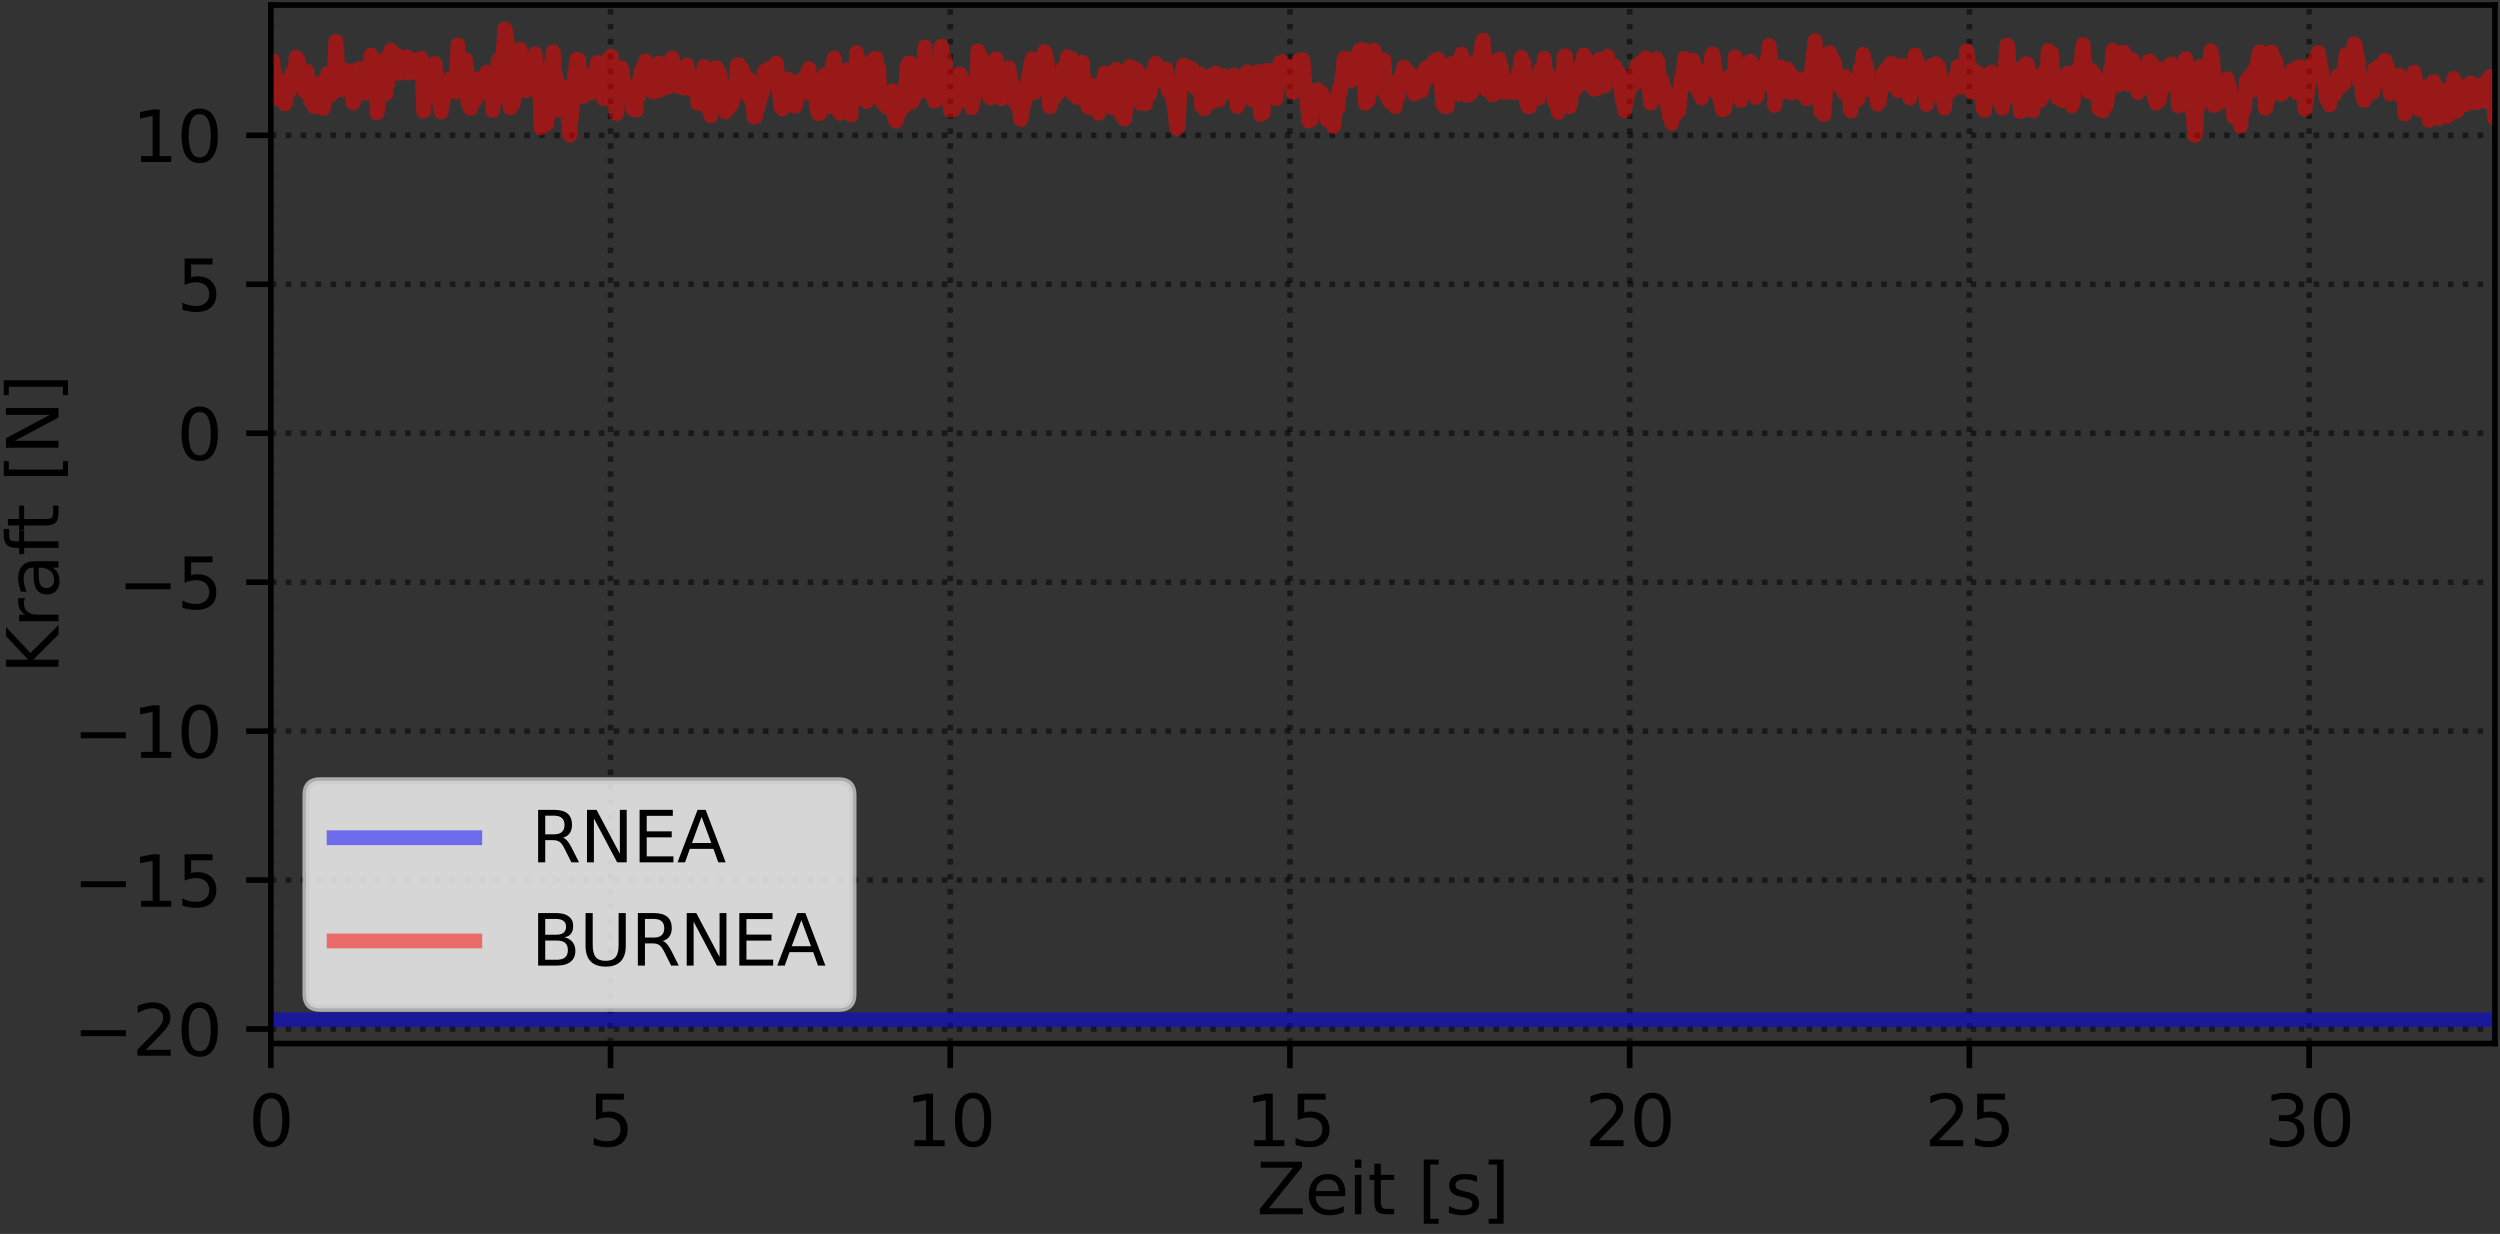 <?xml version="1.0" encoding="utf-8" standalone="no"?>
<!DOCTYPE svg PUBLIC "-//W3C//DTD SVG 1.1//EN"
  "http://www.w3.org/Graphics/SVG/1.1/DTD/svg11.dtd">
<svg xmlns:xlink="http://www.w3.org/1999/xlink" width="355.44pt" height="175.44pt" viewBox="0 0 355.44 175.44" xmlns="http://www.w3.org/2000/svg" version="1.1">
 <rect x="0" y="0" width="355.44" height="175.44" fill="#333333" stroke="none"/>
 <defs>
  <style type="text/css">*{stroke-linejoin: round; stroke-linecap: butt}</style>
 </defs>
 <g id="figure_1">
  <g id="patch_1">
   <path d="M 0 175.44 
L 355.44 175.44 
L 355.44 0 
L 0 0 
L 0 175.44 
z
" style="fill: none"/>
  </g>
  <g id="axes_1">
   <g id="patch_2">
    <path d="M 38.503 148.363 
L 354.72 148.363 
L 354.72 0.72 
L 38.503 0.72 
L 38.503 148.363 
z
" style="fill: none"/>
   </g>
   <g id="matplotlib.axis_1">
    <g id="xtick_1">
     <g id="line2d_1">
      <path d="M 38.503 148.363 
L 38.503 0.72 
" clip-path="url(#p2acfc0e2a6)" style="fill: none; stroke-dasharray: 0.8,1.32; stroke-dashoffset: 0; stroke: #000000; stroke-opacity: 0.5; stroke-width: 0.8"/>
     </g>
     <g id="line2d_2">
      <defs>
       <path id="m6fa66b2b19" d="M 0 0 
L 0 3.5 
" style="stroke: #000000; stroke-width: 0.8"/>
      </defs>
      <g>
       <use xlink:href="#m6fa66b2b19" x="38.503" y="148.363" style="stroke: #000000; stroke-width: 0.8"/>
      </g>
     </g>
     <g id="text_1">
      <!-- 0 -->
      <g transform="translate(35.322 162.962) scale(0.1 -0.1)">
       <defs>
        <path id="DejaVuSans-30" d="M 2034 4250 
Q 1547 4250 1301 3770 
Q 1056 3291 1056 2328 
Q 1056 1369 1301 889 
Q 1547 409 2034 409 
Q 2525 409 2770 889 
Q 3016 1369 3016 2328 
Q 3016 3291 2770 3770 
Q 2525 4250 2034 4250 
z
M 2034 4750 
Q 2819 4750 3233 4129 
Q 3647 3509 3647 2328 
Q 3647 1150 3233 529 
Q 2819 -91 2034 -91 
Q 1250 -91 836 529 
Q 422 1150 422 2328 
Q 422 3509 836 4129 
Q 1250 4750 2034 4750 
z
" transform="scale(0.016)"/>
       </defs>
       <use xlink:href="#DejaVuSans-30"/>
      </g>
     </g>
    </g>
    <g id="xtick_2">
     <g id="line2d_3">
      <path d="M 86.802 148.363 
L 86.802 0.72 
" clip-path="url(#p2acfc0e2a6)" style="fill: none; stroke-dasharray: 0.8,1.32; stroke-dashoffset: 0; stroke: #000000; stroke-opacity: 0.5; stroke-width: 0.8"/>
     </g>
     <g id="line2d_4">
      <g>
       <use xlink:href="#m6fa66b2b19" x="86.802" y="148.363" style="stroke: #000000; stroke-width: 0.8"/>
      </g>
     </g>
     <g id="text_2">
      <!-- 5 -->
      <g transform="translate(83.621 162.962) scale(0.1 -0.1)">
       <defs>
        <path id="DejaVuSans-35" d="M 691 4666 
L 3169 4666 
L 3169 4134 
L 1269 4134 
L 1269 2991 
Q 1406 3038 1543 3061 
Q 1681 3084 1819 3084 
Q 2600 3084 3056 2656 
Q 3513 2228 3513 1497 
Q 3513 744 3044 326 
Q 2575 -91 1722 -91 
Q 1428 -91 1123 -41 
Q 819 9 494 109 
L 494 744 
Q 775 591 1075 516 
Q 1375 441 1709 441 
Q 2250 441 2565 725 
Q 2881 1009 2881 1497 
Q 2881 1984 2565 2268 
Q 2250 2553 1709 2553 
Q 1456 2553 1204 2497 
Q 953 2441 691 2322 
L 691 4666 
z
" transform="scale(0.016)"/>
       </defs>
       <use xlink:href="#DejaVuSans-35"/>
      </g>
     </g>
    </g>
    <g id="xtick_3">
     <g id="line2d_5">
      <path d="M 135.102 148.363 
L 135.102 0.72 
" clip-path="url(#p2acfc0e2a6)" style="fill: none; stroke-dasharray: 0.8,1.32; stroke-dashoffset: 0; stroke: #000000; stroke-opacity: 0.5; stroke-width: 0.8"/>
     </g>
     <g id="line2d_6">
      <g>
       <use xlink:href="#m6fa66b2b19" x="135.102" y="148.363" style="stroke: #000000; stroke-width: 0.8"/>
      </g>
     </g>
     <g id="text_3">
      <!-- 10 -->
      <g transform="translate(128.739 162.962) scale(0.1 -0.1)">
       <defs>
        <path id="DejaVuSans-31" d="M 794 531 
L 1825 531 
L 1825 4091 
L 703 3866 
L 703 4441 
L 1819 4666 
L 2450 4666 
L 2450 531 
L 3481 531 
L 3481 0 
L 794 0 
L 794 531 
z
" transform="scale(0.016)"/>
       </defs>
       <use xlink:href="#DejaVuSans-31"/>
       <use xlink:href="#DejaVuSans-30" x="63.623"/>
      </g>
     </g>
    </g>
    <g id="xtick_4">
     <g id="line2d_7">
      <path d="M 183.401 148.363 
L 183.401 0.72 
" clip-path="url(#p2acfc0e2a6)" style="fill: none; stroke-dasharray: 0.8,1.32; stroke-dashoffset: 0; stroke: #000000; stroke-opacity: 0.5; stroke-width: 0.8"/>
     </g>
     <g id="line2d_8">
      <g>
       <use xlink:href="#m6fa66b2b19" x="183.401" y="148.363" style="stroke: #000000; stroke-width: 0.8"/>
      </g>
     </g>
     <g id="text_4">
      <!-- 15 -->
      <g transform="translate(177.039 162.962) scale(0.1 -0.1)">
       <use xlink:href="#DejaVuSans-31"/>
       <use xlink:href="#DejaVuSans-35" x="63.623"/>
      </g>
     </g>
    </g>
    <g id="xtick_5">
     <g id="line2d_9">
      <path d="M 231.701 148.363 
L 231.701 0.72 
" clip-path="url(#p2acfc0e2a6)" style="fill: none; stroke-dasharray: 0.8,1.32; stroke-dashoffset: 0; stroke: #000000; stroke-opacity: 0.5; stroke-width: 0.8"/>
     </g>
     <g id="line2d_10">
      <g>
       <use xlink:href="#m6fa66b2b19" x="231.701" y="148.363" style="stroke: #000000; stroke-width: 0.8"/>
      </g>
     </g>
     <g id="text_5">
      <!-- 20 -->
      <g transform="translate(225.338 162.962) scale(0.1 -0.1)">
       <defs>
        <path id="DejaVuSans-32" d="M 1228 531 
L 3431 531 
L 3431 0 
L 469 0 
L 469 531 
Q 828 903 1448 1529 
Q 2069 2156 2228 2338 
Q 2531 2678 2651 2914 
Q 2772 3150 2772 3378 
Q 2772 3750 2511 3984 
Q 2250 4219 1831 4219 
Q 1534 4219 1204 4116 
Q 875 4013 500 3803 
L 500 4441 
Q 881 4594 1212 4672 
Q 1544 4750 1819 4750 
Q 2544 4750 2975 4387 
Q 3406 4025 3406 3419 
Q 3406 3131 3298 2873 
Q 3191 2616 2906 2266 
Q 2828 2175 2409 1742 
Q 1991 1309 1228 531 
z
" transform="scale(0.016)"/>
       </defs>
       <use xlink:href="#DejaVuSans-32"/>
       <use xlink:href="#DejaVuSans-30" x="63.623"/>
      </g>
     </g>
    </g>
    <g id="xtick_6">
     <g id="line2d_11">
      <path d="M 280 148.363 
L 280 0.72 
" clip-path="url(#p2acfc0e2a6)" style="fill: none; stroke-dasharray: 0.8,1.32; stroke-dashoffset: 0; stroke: #000000; stroke-opacity: 0.5; stroke-width: 0.8"/>
     </g>
     <g id="line2d_12">
      <g>
       <use xlink:href="#m6fa66b2b19" x="280" y="148.363" style="stroke: #000000; stroke-width: 0.8"/>
      </g>
     </g>
     <g id="text_6">
      <!-- 25 -->
      <g transform="translate(273.638 162.962) scale(0.1 -0.1)">
       <use xlink:href="#DejaVuSans-32"/>
       <use xlink:href="#DejaVuSans-35" x="63.623"/>
      </g>
     </g>
    </g>
    <g id="xtick_7">
     <g id="line2d_13">
      <path d="M 328.299 148.363 
L 328.299 0.72 
" clip-path="url(#p2acfc0e2a6)" style="fill: none; stroke-dasharray: 0.8,1.32; stroke-dashoffset: 0; stroke: #000000; stroke-opacity: 0.5; stroke-width: 0.8"/>
     </g>
     <g id="line2d_14">
      <g>
       <use xlink:href="#m6fa66b2b19" x="328.299" y="148.363" style="stroke: #000000; stroke-width: 0.8"/>
      </g>
     </g>
     <g id="text_7">
      <!-- 30 -->
      <g transform="translate(321.937 162.962) scale(0.1 -0.1)">
       <defs>
        <path id="DejaVuSans-33" d="M 2597 2516 
Q 3050 2419 3304 2112 
Q 3559 1806 3559 1356 
Q 3559 666 3084 287 
Q 2609 -91 1734 -91 
Q 1441 -91 1130 -33 
Q 819 25 488 141 
L 488 750 
Q 750 597 1062 519 
Q 1375 441 1716 441 
Q 2309 441 2620 675 
Q 2931 909 2931 1356 
Q 2931 1769 2642 2001 
Q 2353 2234 1838 2234 
L 1294 2234 
L 1294 2753 
L 1863 2753 
Q 2328 2753 2575 2939 
Q 2822 3125 2822 3475 
Q 2822 3834 2567 4026 
Q 2313 4219 1838 4219 
Q 1578 4219 1281 4162 
Q 984 4106 628 3988 
L 628 4550 
Q 988 4650 1302 4700 
Q 1616 4750 1894 4750 
Q 2613 4750 3031 4423 
Q 3450 4097 3450 3541 
Q 3450 3153 3228 2886 
Q 3006 2619 2597 2516 
z
" transform="scale(0.016)"/>
       </defs>
       <use xlink:href="#DejaVuSans-33"/>
       <use xlink:href="#DejaVuSans-30" x="63.623"/>
      </g>
     </g>
    </g>
    <g id="text_8">
     <!-- Zeit [s] -->
     <g transform="translate(178.665 172.64) scale(0.1 -0.1)">
      <defs>
       <path id="DejaVuSans-5a" d="M 359 4666 
L 4025 4666 
L 4025 4184 
L 1075 531 
L 4097 531 
L 4097 0 
L 288 0 
L 288 481 
L 3238 4134 
L 359 4134 
L 359 4666 
z
" transform="scale(0.016)"/>
       <path id="DejaVuSans-65" d="M 3597 1894 
L 3597 1613 
L 953 1613 
Q 991 1019 1311 708 
Q 1631 397 2203 397 
Q 2534 397 2845 478 
Q 3156 559 3463 722 
L 3463 178 
Q 3153 47 2828 -22 
Q 2503 -91 2169 -91 
Q 1331 -91 842 396 
Q 353 884 353 1716 
Q 353 2575 817 3079 
Q 1281 3584 2069 3584 
Q 2775 3584 3186 3129 
Q 3597 2675 3597 1894 
z
M 3022 2063 
Q 3016 2534 2758 2815 
Q 2500 3097 2075 3097 
Q 1594 3097 1305 2825 
Q 1016 2553 972 2059 
L 3022 2063 
z
" transform="scale(0.016)"/>
       <path id="DejaVuSans-69" d="M 603 3500 
L 1178 3500 
L 1178 0 
L 603 0 
L 603 3500 
z
M 603 4863 
L 1178 4863 
L 1178 4134 
L 603 4134 
L 603 4863 
z
" transform="scale(0.016)"/>
       <path id="DejaVuSans-74" d="M 1172 4494 
L 1172 3500 
L 2356 3500 
L 2356 3053 
L 1172 3053 
L 1172 1153 
Q 1172 725 1289 603 
Q 1406 481 1766 481 
L 2356 481 
L 2356 0 
L 1766 0 
Q 1100 0 847 248 
Q 594 497 594 1153 
L 594 3053 
L 172 3053 
L 172 3500 
L 594 3500 
L 594 4494 
L 1172 4494 
z
" transform="scale(0.016)"/>
       <path id="DejaVuSans-20" transform="scale(0.016)"/>
       <path id="DejaVuSans-5b" d="M 550 4863 
L 1875 4863 
L 1875 4416 
L 1125 4416 
L 1125 -397 
L 1875 -397 
L 1875 -844 
L 550 -844 
L 550 4863 
z
" transform="scale(0.016)"/>
       <path id="DejaVuSans-73" d="M 2834 3397 
L 2834 2853 
Q 2591 2978 2328 3040 
Q 2066 3103 1784 3103 
Q 1356 3103 1142 2972 
Q 928 2841 928 2578 
Q 928 2378 1081 2264 
Q 1234 2150 1697 2047 
L 1894 2003 
Q 2506 1872 2764 1633 
Q 3022 1394 3022 966 
Q 3022 478 2636 193 
Q 2250 -91 1575 -91 
Q 1294 -91 989 -36 
Q 684 19 347 128 
L 347 722 
Q 666 556 975 473 
Q 1284 391 1588 391 
Q 1994 391 2212 530 
Q 2431 669 2431 922 
Q 2431 1156 2273 1281 
Q 2116 1406 1581 1522 
L 1381 1569 
Q 847 1681 609 1914 
Q 372 2147 372 2553 
Q 372 3047 722 3315 
Q 1072 3584 1716 3584 
Q 2034 3584 2315 3537 
Q 2597 3491 2834 3397 
z
" transform="scale(0.016)"/>
       <path id="DejaVuSans-5d" d="M 1947 4863 
L 1947 -844 
L 622 -844 
L 622 -397 
L 1369 -397 
L 1369 4416 
L 622 4416 
L 622 4863 
L 1947 4863 
z
" transform="scale(0.016)"/>
      </defs>
      <use xlink:href="#DejaVuSans-5a"/>
      <use xlink:href="#DejaVuSans-65" x="68.506"/>
      <use xlink:href="#DejaVuSans-69" x="130.029"/>
      <use xlink:href="#DejaVuSans-74" x="157.812"/>
      <use xlink:href="#DejaVuSans-20" x="197.021"/>
      <use xlink:href="#DejaVuSans-5b" x="228.809"/>
      <use xlink:href="#DejaVuSans-73" x="267.822"/>
      <use xlink:href="#DejaVuSans-5d" x="319.922"/>
     </g>
    </g>
   </g>
   <g id="matplotlib.axis_2">
    <g id="ytick_1">
     <g id="line2d_15">
      <path d="M 38.503 146.305 
L 354.72 146.305 
" clip-path="url(#p2acfc0e2a6)" style="fill: none; stroke-dasharray: 0.8,1.32; stroke-dashoffset: 0; stroke: #000000; stroke-opacity: 0.5; stroke-width: 0.8"/>
     </g>
     <g id="line2d_16">
      <defs>
       <path id="m9aa86e94dd" d="M 0 0 
L -3.5 0 
" style="stroke: #000000; stroke-width: 0.8"/>
      </defs>
      <g>
       <use xlink:href="#m9aa86e94dd" x="38.503" y="146.305" style="stroke: #000000; stroke-width: 0.8"/>
      </g>
     </g>
     <g id="text_9">
      <!-- −20 -->
      <g transform="translate(10.398 150.104) scale(0.1 -0.1)">
       <defs>
        <path id="DejaVuSans-2212" d="M 678 2272 
L 4684 2272 
L 4684 1741 
L 678 1741 
L 678 2272 
z
" transform="scale(0.016)"/>
       </defs>
       <use xlink:href="#DejaVuSans-2212"/>
       <use xlink:href="#DejaVuSans-32" x="83.789"/>
       <use xlink:href="#DejaVuSans-30" x="147.412"/>
      </g>
     </g>
    </g>
    <g id="ytick_2">
     <g id="line2d_17">
      <path d="M 38.503 125.127 
L 354.72 125.127 
" clip-path="url(#p2acfc0e2a6)" style="fill: none; stroke-dasharray: 0.8,1.32; stroke-dashoffset: 0; stroke: #000000; stroke-opacity: 0.5; stroke-width: 0.8"/>
     </g>
     <g id="line2d_18">
      <g>
       <use xlink:href="#m9aa86e94dd" x="38.503" y="125.127" style="stroke: #000000; stroke-width: 0.8"/>
      </g>
     </g>
     <g id="text_10">
      <!-- −15 -->
      <g transform="translate(10.398 128.926) scale(0.1 -0.1)">
       <use xlink:href="#DejaVuSans-2212"/>
       <use xlink:href="#DejaVuSans-31" x="83.789"/>
       <use xlink:href="#DejaVuSans-35" x="147.412"/>
      </g>
     </g>
    </g>
    <g id="ytick_3">
     <g id="line2d_19">
      <path d="M 38.503 103.949 
L 354.72 103.949 
" clip-path="url(#p2acfc0e2a6)" style="fill: none; stroke-dasharray: 0.8,1.32; stroke-dashoffset: 0; stroke: #000000; stroke-opacity: 0.5; stroke-width: 0.8"/>
     </g>
     <g id="line2d_20">
      <g>
       <use xlink:href="#m9aa86e94dd" x="38.503" y="103.949" style="stroke: #000000; stroke-width: 0.8"/>
      </g>
     </g>
     <g id="text_11">
      <!-- −10 -->
      <g transform="translate(10.398 107.749) scale(0.1 -0.1)">
       <use xlink:href="#DejaVuSans-2212"/>
       <use xlink:href="#DejaVuSans-31" x="83.789"/>
       <use xlink:href="#DejaVuSans-30" x="147.412"/>
      </g>
     </g>
    </g>
    <g id="ytick_4">
     <g id="line2d_21">
      <path d="M 38.503 82.772 
L 354.72 82.772 
" clip-path="url(#p2acfc0e2a6)" style="fill: none; stroke-dasharray: 0.8,1.32; stroke-dashoffset: 0; stroke: #000000; stroke-opacity: 0.5; stroke-width: 0.8"/>
     </g>
     <g id="line2d_22">
      <g>
       <use xlink:href="#m9aa86e94dd" x="38.503" y="82.772" style="stroke: #000000; stroke-width: 0.8"/>
      </g>
     </g>
     <g id="text_12">
      <!-- −5 -->
      <g transform="translate(16.761 86.571) scale(0.1 -0.1)">
       <use xlink:href="#DejaVuSans-2212"/>
       <use xlink:href="#DejaVuSans-35" x="83.789"/>
      </g>
     </g>
    </g>
    <g id="ytick_5">
     <g id="line2d_23">
      <path d="M 38.503 61.594 
L 354.72 61.594 
" clip-path="url(#p2acfc0e2a6)" style="fill: none; stroke-dasharray: 0.8,1.32; stroke-dashoffset: 0; stroke: #000000; stroke-opacity: 0.5; stroke-width: 0.8"/>
     </g>
     <g id="line2d_24">
      <g>
       <use xlink:href="#m9aa86e94dd" x="38.503" y="61.594" style="stroke: #000000; stroke-width: 0.8"/>
      </g>
     </g>
     <g id="text_13">
      <!-- 0 -->
      <g transform="translate(25.14 65.393) scale(0.1 -0.1)">
       <use xlink:href="#DejaVuSans-30"/>
      </g>
     </g>
    </g>
    <g id="ytick_6">
     <g id="line2d_25">
      <path d="M 38.503 40.416 
L 354.72 40.416 
" clip-path="url(#p2acfc0e2a6)" style="fill: none; stroke-dasharray: 0.8,1.32; stroke-dashoffset: 0; stroke: #000000; stroke-opacity: 0.5; stroke-width: 0.8"/>
     </g>
     <g id="line2d_26">
      <g>
       <use xlink:href="#m9aa86e94dd" x="38.503" y="40.416" style="stroke: #000000; stroke-width: 0.8"/>
      </g>
     </g>
     <g id="text_14">
      <!-- 5 -->
      <g transform="translate(25.14 44.215) scale(0.1 -0.1)">
       <use xlink:href="#DejaVuSans-35"/>
      </g>
     </g>
    </g>
    <g id="ytick_7">
     <g id="line2d_27">
      <path d="M 38.503 19.238 
L 354.72 19.238 
" clip-path="url(#p2acfc0e2a6)" style="fill: none; stroke-dasharray: 0.8,1.32; stroke-dashoffset: 0; stroke: #000000; stroke-opacity: 0.5; stroke-width: 0.8"/>
     </g>
     <g id="line2d_28">
      <g>
       <use xlink:href="#m9aa86e94dd" x="38.503" y="19.238" style="stroke: #000000; stroke-width: 0.8"/>
      </g>
     </g>
     <g id="text_15">
      <!-- 10 -->
      <g transform="translate(18.778 23.037) scale(0.1 -0.1)">
       <use xlink:href="#DejaVuSans-31"/>
       <use xlink:href="#DejaVuSans-30" x="63.623"/>
      </g>
     </g>
    </g>
    <g id="text_16">
     <!-- Kraft [N] -->
     <g transform="translate(8.318 95.804) rotate(-90) scale(0.1 -0.1)">
      <defs>
       <path id="DejaVuSans-4b" d="M 628 4666 
L 1259 4666 
L 1259 2694 
L 3353 4666 
L 4166 4666 
L 1850 2491 
L 4331 0 
L 3500 0 
L 1259 2247 
L 1259 0 
L 628 0 
L 628 4666 
z
" transform="scale(0.016)"/>
       <path id="DejaVuSans-72" d="M 2631 2963 
Q 2534 3019 2420 3045 
Q 2306 3072 2169 3072 
Q 1681 3072 1420 2755 
Q 1159 2438 1159 1844 
L 1159 0 
L 581 0 
L 581 3500 
L 1159 3500 
L 1159 2956 
Q 1341 3275 1631 3429 
Q 1922 3584 2338 3584 
Q 2397 3584 2469 3576 
Q 2541 3569 2628 3553 
L 2631 2963 
z
" transform="scale(0.016)"/>
       <path id="DejaVuSans-61" d="M 2194 1759 
Q 1497 1759 1228 1600 
Q 959 1441 959 1056 
Q 959 750 1161 570 
Q 1363 391 1709 391 
Q 2188 391 2477 730 
Q 2766 1069 2766 1631 
L 2766 1759 
L 2194 1759 
z
M 3341 1997 
L 3341 0 
L 2766 0 
L 2766 531 
Q 2569 213 2275 61 
Q 1981 -91 1556 -91 
Q 1019 -91 701 211 
Q 384 513 384 1019 
Q 384 1609 779 1909 
Q 1175 2209 1959 2209 
L 2766 2209 
L 2766 2266 
Q 2766 2663 2505 2880 
Q 2244 3097 1772 3097 
Q 1472 3097 1187 3025 
Q 903 2953 641 2809 
L 641 3341 
Q 956 3463 1253 3523 
Q 1550 3584 1831 3584 
Q 2591 3584 2966 3190 
Q 3341 2797 3341 1997 
z
" transform="scale(0.016)"/>
       <path id="DejaVuSans-66" d="M 2375 4863 
L 2375 4384 
L 1825 4384 
Q 1516 4384 1395 4259 
Q 1275 4134 1275 3809 
L 1275 3500 
L 2222 3500 
L 2222 3053 
L 1275 3053 
L 1275 0 
L 697 0 
L 697 3053 
L 147 3053 
L 147 3500 
L 697 3500 
L 697 3744 
Q 697 4328 969 4595 
Q 1241 4863 1831 4863 
L 2375 4863 
z
" transform="scale(0.016)"/>
       <path id="DejaVuSans-4e" d="M 628 4666 
L 1478 4666 
L 3547 763 
L 3547 4666 
L 4159 4666 
L 4159 0 
L 3309 0 
L 1241 3903 
L 1241 0 
L 628 0 
L 628 4666 
z
" transform="scale(0.016)"/>
      </defs>
      <use xlink:href="#DejaVuSans-4b"/>
      <use xlink:href="#DejaVuSans-72" x="65.576"/>
      <use xlink:href="#DejaVuSans-61" x="106.689"/>
      <use xlink:href="#DejaVuSans-66" x="167.969"/>
      <use xlink:href="#DejaVuSans-74" x="201.424"/>
      <use xlink:href="#DejaVuSans-20" x="240.633"/>
      <use xlink:href="#DejaVuSans-5b" x="272.42"/>
      <use xlink:href="#DejaVuSans-4e" x="311.434"/>
      <use xlink:href="#DejaVuSans-5d" x="386.238"/>
     </g>
    </g>
   </g>
   <g id="line2d_29">
    <path d="M 38.503 144.982 
L 354.72 144.982 
L 354.72 144.982 
" clip-path="url(#p2acfc0e2a6)" style="fill: none; stroke: #0000ff; stroke-opacity: 0.5; stroke-width: 2.1; stroke-linecap: square"/>
   </g>
   <g id="line2d_30">
    <path d="M 38.503 12.011 
L 38.738 8.587 
L 38.841 9.054 
L 38.858 11.054 
L 38.916 10.084 
L 38.996 10.257 
L 39.052 13.432 
L 39.128 13.017 
L 39.207 12.27 
L 39.305 12.674 
L 39.389 11.839 
L 39.479 14.053 
L 39.537 13.875 
L 39.693 12.014 
L 39.771 13.036 
L 39.888 12.209 
L 40.024 13.806 
L 40.101 12.338 
L 40.199 12.734 
L 40.335 11.69 
L 40.529 14.78 
L 40.998 11.29 
L 41.134 11.856 
L 41.156 13.016 
L 41.231 12.259 
L 41.31 12.093 
L 41.547 10.262 
L 41.795 11.952 
L 42.108 8.136 
L 42.186 8.555 
L 42.27 10.249 
L 42.351 10.047 
L 42.441 8.697 
L 42.597 10.173 
L 42.675 10.593 
L 42.753 10.356 
L 42.916 11.994 
L 42.992 10.447 
L 43.396 13.101 
L 43.473 12.898 
L 43.636 10.116 
L 43.807 11.664 
L 43.885 11.26 
L 44.119 14.334 
L 44.275 12.123 
L 44.435 12.935 
L 44.529 12.822 
L 44.685 15.171 
L 44.762 14.636 
L 44.93 12.898 
L 45 13.391 
L 45.093 12.787 
L 45.171 12.812 
L 45.342 14.143 
L 45.406 13.444 
L 45.485 13.831 
L 45.641 12.445 
L 45.718 11.779 
L 45.901 14.22 
L 45.971 15.434 
L 46.047 14.953 
L 46.382 11.126 
L 46.457 12.07 
L 46.616 10.434 
L 47.044 13.544 
L 47.336 10.751 
L 47.472 12.597 
L 47.744 5.864 
L 47.822 7.106 
L 47.9 7.592 
L 48.058 12.228 
L 48.158 11.357 
L 48.218 10.235 
L 48.299 10.405 
L 48.703 12.83 
L 48.96 11.234 
L 49.039 11.433 
L 49.292 9.97 
L 49.352 10.272 
L 49.432 10.477 
L 49.609 12.826 
L 49.755 12.186 
L 49.859 11.934 
L 50.026 10.265 
L 50.193 14.338 
L 50.205 14.618 
L 50.276 14.498 
L 50.362 12.792 
L 50.577 10.521 
L 50.674 10.851 
L 50.829 12.934 
L 51.063 9.763 
L 51.221 11.719 
L 51.297 12.196 
L 51.491 10.465 
L 51.537 10.35 
L 51.647 11.027 
L 51.746 10.904 
L 51.844 13.268 
L 52.029 9.731 
L 52.096 9.994 
L 52.357 12.468 
L 52.757 7.815 
L 52.815 8.045 
L 53.051 8.861 
L 53.205 10.525 
L 53.282 9.869 
L 53.38 11.01 
L 53.614 16.055 
L 53.711 15.571 
L 54.023 11.182 
L 54.1 11.575 
L 54.198 11.074 
L 54.431 8.541 
L 54.509 8.812 
L 54.879 13.336 
L 54.917 10.799 
L 54.983 10.855 
L 55.072 12.08 
L 55.584 7.123 
L 55.639 7.659 
L 55.717 10.105 
L 55.808 9.99 
L 55.873 8.29 
L 56.067 8.814 
L 56.126 8.517 
L 56.281 10.39 
L 56.554 7.88 
L 56.613 8.374 
L 56.691 10.429 
L 56.768 10.027 
L 56.885 10.091 
L 57.06 9.218 
L 57.236 9.79 
L 57.294 9.681 
L 57.353 9.753 
L 57.465 10.203 
L 57.489 10.042 
L 57.903 8.088 
L 58.078 10.43 
L 58.229 9.118 
L 58.366 9.363 
L 58.43 9.801 
L 58.474 9.021 
L 58.474 9.877 
L 58.551 9.44 
L 58.779 9.066 
L 58.815 9.454 
L 58.836 8.56 
L 58.912 8.747 
L 59.003 10.046 
L 59.022 9.642 
L 59.1 10.306 
L 59.193 9.488 
L 59.282 9.527 
L 59.397 10.206 
L 59.509 9.926 
L 59.591 10.183 
L 59.746 9.356 
L 59.862 10.824 
L 59.901 8.28 
L 59.979 8.836 
L 60.232 15.811 
L 60.309 14.332 
L 60.465 11.995 
L 60.582 12.545 
L 60.644 10.084 
L 60.72 10.816 
L 60.899 12.198 
L 61.055 10.793 
L 61.133 9.868 
L 61.189 9.891 
L 61.384 10.138 
L 61.462 11.698 
L 61.522 11.681 
L 61.601 10.692 
L 61.742 10.46 
L 61.833 9.016 
L 62.007 10.253 
L 62.184 12.489 
L 62.263 12.105 
L 62.402 14.447 
L 62.496 14.484 
L 62.73 15.919 
L 62.748 15.507 
L 63.585 11.792 
L 64.039 11.137 
L 64.464 11.55 
L 64.481 12.689 
L 64.559 11.856 
L 64.656 10.712 
L 64.813 13.089 
L 65.105 6.4 
L 65.126 8.074 
L 65.359 9.15 
L 65.377 10.339 
L 65.513 11.08 
L 65.652 8.781 
L 65.922 12.071 
L 66.101 8.871 
L 66.184 8.504 
L 66.332 9.528 
L 66.527 14.675 
L 66.586 14.385 
L 66.681 12.757 
L 66.865 15.404 
L 66.974 15.344 
L 67.071 12.438 
L 67.151 11.492 
L 67.305 11.934 
L 67.519 14.353 
L 67.68 12.894 
L 67.734 12.92 
L 67.837 13.77 
L 67.889 13.337 
L 67.968 11.195 
L 68.041 12.458 
L 68.158 12.823 
L 68.431 11.234 
L 68.606 11.771 
L 68.684 12.278 
L 68.762 12.179 
L 68.937 11.143 
L 69.016 10.661 
L 69.074 11.116 
L 69.248 10.255 
L 69.326 10.373 
L 69.426 10.601 
L 69.579 12.358 
L 69.736 10.775 
L 69.892 12.986 
L 70.047 15.675 
L 70.205 14.509 
L 70.361 12.635 
L 70.535 14.224 
L 70.69 10.092 
L 70.825 9.607 
L 70.845 8.608 
L 70.944 9.424 
L 71.11 9.717 
L 71.11 9.366 
L 71.206 11.208 
L 71.575 6.882 
L 71.768 4.101 
L 71.904 4.503 
L 72.06 5.403 
L 72.313 9.274 
L 72.41 11.315 
L 72.546 15.354 
L 72.759 14.172 
L 72.936 14.843 
L 73.031 13.919 
L 73.114 14.083 
L 73.188 13.662 
L 73.344 10.241 
L 73.425 9.895 
L 73.578 9.748 
L 73.636 8.449 
L 73.679 8.504 
L 73.753 8.828 
L 73.909 7.014 
L 73.987 7.063 
L 74.163 11.548 
L 74.281 12.114 
L 74.299 10.92 
L 74.415 10.744 
L 74.474 11.328 
L 74.553 10.92 
L 74.63 12.216 
L 74.785 12.886 
L 74.903 9.492 
L 75.135 10.956 
L 75.214 11.83 
L 75.272 11.282 
L 75.448 10.596 
L 75.527 9.967 
L 75.642 11.296 
L 75.72 11.013 
L 75.778 10.002 
L 75.86 10.409 
L 75.931 11.496 
L 76.079 7.665 
L 76.258 9.693 
L 76.524 13.224 
L 76.64 12.05 
L 76.738 12.32 
L 76.898 18.187 
L 76.972 16.8 
L 77.051 15.179 
L 77.13 15.21 
L 77.212 16.513 
L 77.287 15.651 
L 77.538 17.591 
L 77.753 17.584 
L 77.772 14.332 
L 77.851 16.811 
L 77.987 15.249 
L 78.103 12.288 
L 78.181 12.27 
L 78.329 11.987 
L 78.416 8.831 
L 78.492 10.453 
L 78.511 10.186 
L 78.637 9.143 
L 78.672 7.395 
L 78.824 10.148 
L 78.903 11.382 
L 79.135 10.989 
L 79.351 14.625 
L 79.39 14.733 
L 79.547 15.687 
L 79.593 15.34 
L 79.624 15.343 
L 79.8 14.153 
L 79.9 14.512 
L 79.944 15.267 
L 80.112 12.369 
L 80.259 12.98 
L 80.423 15.202 
L 80.443 14.465 
L 80.569 14.358 
L 80.612 14.43 
L 81.009 19.214 
L 81.147 16.722 
L 81.242 16.765 
L 81.398 14.179 
L 81.577 11.868 
L 81.655 11.5 
L 81.718 10.383 
L 81.81 10.431 
L 81.966 8.441 
L 82.044 9.019 
L 82.283 11.17 
L 82.298 8.521 
L 82.377 10.89 
L 82.436 10.931 
L 82.554 11.87 
L 82.611 10.731 
L 82.786 13.763 
L 82.848 13.154 
L 82.944 10.617 
L 82.961 12.148 
L 83.098 13.582 
L 83.333 10.743 
L 83.528 12.826 
L 83.667 11.383 
L 83.723 13.108 
L 83.899 11.908 
L 83.996 13.191 
L 84.078 12.813 
L 84.133 12.745 
L 84.289 10.821 
L 84.429 10.936 
L 84.448 11.182 
L 84.549 10.097 
L 84.624 10.295 
L 84.704 10.746 
L 84.935 8.881 
L 85.422 13.188 
L 85.505 12.838 
L 85.578 11.984 
L 85.675 12.23 
L 85.83 14.085 
L 86.304 8.688 
L 86.456 12.041 
L 86.534 11.868 
L 86.65 9.82 
L 86.709 10.117 
L 86.884 7.996 
L 87.433 14.469 
L 87.655 16.155 
L 87.703 15.774 
L 88.073 10.818 
L 88.329 9.657 
L 88.425 9.878 
L 88.581 12.279 
L 88.716 11.525 
L 89.144 13.309 
L 89.223 13.068 
L 89.281 12.282 
L 89.457 14.065 
L 89.655 12.545 
L 89.855 13.449 
L 89.945 13.98 
L 90.007 15.544 
L 90.082 15.274 
L 90.277 14.056 
L 90.448 15.667 
L 90.579 12.23 
L 90.59 12.505 
L 90.682 13.607 
L 90.766 13.697 
L 90.942 11.257 
L 90.986 12.559 
L 91.156 10.091 
L 91.214 10.107 
L 91.37 9.945 
L 91.431 10.725 
L 91.471 9.449 
L 91.533 9.455 
L 91.705 9.531 
L 91.784 8.677 
L 91.86 9.997 
L 91.938 9.565 
L 92.016 8.981 
L 92.097 10.203 
L 92.193 10.492 
L 92.276 12.144 
L 92.347 10.528 
L 92.424 11.004 
L 92.588 12.537 
L 92.659 12.412 
L 92.749 13.03 
L 92.911 12.712 
L 92.99 13.109 
L 93.066 11.368 
L 93.149 11.625 
L 93.225 12.41 
L 93.475 9.488 
L 93.554 9.705 
L 93.631 10.04 
L 93.708 8.954 
L 93.788 9.058 
L 93.962 12.784 
L 94.118 10.461 
L 94.196 10.492 
L 94.352 11.226 
L 94.429 10.95 
L 94.605 11.598 
L 94.762 9.79 
L 94.838 10.152 
L 94.997 12.398 
L 95.17 10.15 
L 95.481 9.05 
L 95.569 8.256 
L 95.716 9.398 
L 95.795 9.369 
L 95.911 12.137 
L 95.968 11.396 
L 96.049 9.674 
L 96.221 11.833 
L 96.281 10.995 
L 96.366 12.212 
L 96.533 9.998 
L 96.611 10.01 
L 96.691 9.707 
L 96.845 12.355 
L 96.924 12.07 
L 97.022 10.887 
L 97.085 11.137 
L 97.179 11.265 
L 97.255 12.539 
L 97.334 11.95 
L 97.424 12.318 
L 97.43 10.768 
L 97.49 11.026 
L 97.665 9.241 
L 97.9 11.366 
L 97.958 10.778 
L 97.978 11.277 
L 98.058 11.356 
L 98.24 12.616 
L 98.33 11.799 
L 98.388 12.009 
L 98.467 12.741 
L 98.622 10.869 
L 98.699 12.418 
L 98.857 10.932 
L 98.977 12.221 
L 99.035 11.656 
L 99.115 12.127 
L 99.211 14.722 
L 99.269 14.101 
L 99.405 14.063 
L 99.503 11.034 
L 99.678 11.12 
L 99.756 11.593 
L 99.776 10.819 
L 100.011 11.476 
L 100.089 10.755 
L 100.108 9.476 
L 100.168 10.203 
L 100.536 15.273 
L 100.635 14.495 
L 100.733 14.729 
L 100.792 13.348 
L 100.809 15.107 
L 100.888 15.319 
L 101.064 16.461 
L 101.083 14.897 
L 101.199 14.935 
L 101.276 11.684 
L 101.355 12.307 
L 101.433 10.959 
L 101.55 10.97 
L 101.628 11.69 
L 101.647 9.797 
L 101.727 10.952 
L 101.823 9.598 
L 101.881 10.816 
L 101.978 10.529 
L 102.077 11.769 
L 102.193 11.235 
L 102.272 12.525 
L 102.329 10.378 
L 102.734 13.62 
L 102.796 13.107 
L 102.835 12.915 
L 102.971 13.298 
L 103.02 13.074 
L 103.088 14.704 
L 103.166 15.936 
L 103.245 14.059 
L 103.403 15.667 
L 103.458 13.389 
L 103.536 14.192 
L 103.617 14.001 
L 103.759 13.951 
L 103.78 14.762 
L 103.853 13.398 
L 104.025 14.896 
L 104.188 13.306 
L 104.26 14.022 
L 104.497 11.949 
L 104.648 11.488 
L 104.846 9.244 
L 104.923 10.749 
L 104.982 10.402 
L 105.077 9.202 
L 105.137 10.091 
L 105.294 10.497 
L 105.331 11.483 
L 105.544 9.845 
L 105.743 10.567 
L 105.805 10.527 
L 105.953 12.542 
L 106.033 11.515 
L 106.109 11.774 
L 106.153 11.729 
L 106.444 13.786 
L 106.638 12.025 
L 106.735 11.359 
L 106.755 11.801 
L 107.222 16.633 
L 107.264 14.707 
L 107.418 16.59 
L 107.592 15.436 
L 107.728 14.514 
L 107.813 15.186 
L 107.884 13.948 
L 108.04 14.243 
L 108.215 12.705 
L 108.372 13.293 
L 108.449 13.147 
L 108.741 10.07 
L 108.858 11.439 
L 109.19 10.386 
L 109.27 9.753 
L 109.463 11.092 
L 109.502 10.766 
L 109.58 11.272 
L 109.66 11.235 
L 109.746 10.656 
L 109.814 10.951 
L 109.951 11.726 
L 110.378 8.989 
L 111.03 15.237 
L 111.256 15.489 
L 111.336 12.609 
L 111.432 12.155 
L 111.597 13.844 
L 111.821 11.891 
L 111.996 11.228 
L 112.152 13.027 
L 112.23 11.846 
L 112.308 12.02 
L 112.717 14.926 
L 112.794 14.91 
L 112.95 14.232 
L 113.028 15.105 
L 113.142 14.827 
L 113.436 11.638 
L 113.518 12.309 
L 113.599 12.041 
L 113.673 13.228 
L 113.923 11.735 
L 114.007 11.33 
L 114.08 11.563 
L 114.157 13.201 
L 114.238 13.06 
L 114.394 11.004 
L 114.497 10.87 
L 114.646 11.311 
L 114.801 11.066 
L 114.9 12.692 
L 115.037 9.757 
L 115.136 13.369 
L 115.312 12.107 
L 115.368 12.899 
L 115.524 12.158 
L 115.609 13.47 
L 115.699 12.448 
L 115.783 13.466 
L 115.976 11.744 
L 116.104 15.324 
L 116.191 14.411 
L 116.327 16.158 
L 116.404 15.688 
L 116.559 16.131 
L 116.598 14.917 
L 116.668 15.022 
L 116.735 14.678 
L 116.968 11.268 
L 117.007 12.279 
L 117.107 12.474 
L 117.222 10.642 
L 117.483 11.844 
L 117.631 14.035 
L 117.709 14.065 
L 117.786 15.145 
L 118 13.033 
L 118.044 13.664 
L 118.176 11.847 
L 118.274 11.056 
L 118.352 9.108 
L 118.508 9.947 
L 118.607 8.255 
L 118.743 9.326 
L 118.762 10.839 
L 118.978 12.614 
L 119.151 15.212 
L 119.238 14.874 
L 119.307 15.161 
L 119.387 16.112 
L 119.518 15.454 
L 119.565 15.845 
L 119.639 14.716 
L 119.716 14.785 
L 119.794 15.087 
L 119.989 14.327 
L 120.243 11.574 
L 120.301 13.171 
L 120.36 12.95 
L 120.614 9.864 
L 120.866 12.387 
L 120.986 13.725 
L 121.021 16.368 
L 121.041 14.535 
L 121.138 13.313 
L 121.164 11.371 
L 121.333 14.378 
L 121.414 14.141 
L 121.8 7.492 
L 121.897 8.025 
L 121.974 9.319 
L 122.072 8.994 
L 122.15 9.328 
L 122.327 8.774 
L 122.62 12.936 
L 122.699 12.896 
L 122.814 12.901 
L 122.853 13.988 
L 123.028 12.946 
L 123.203 14.445 
L 123.457 12.665 
L 123.498 13.126 
L 123.671 10.594 
L 123.749 11.063 
L 123.906 11.689 
L 123.995 10.89 
L 124.065 11.362 
L 124.109 11.332 
L 124.171 11.629 
L 124.332 8.328 
L 124.468 10.564 
L 124.584 8.34 
L 124.643 9.183 
L 124.799 10.366 
L 124.9 9.646 
L 124.974 10.47 
L 125.13 14.036 
L 125.209 13.858 
L 125.306 13.13 
L 125.486 14.641 
L 125.524 13.358 
L 125.599 14.744 
L 125.774 13.206 
L 125.958 14.588 
L 126.048 14.636 
L 126.087 15.232 
L 126.268 13.255 
L 126.538 14.955 
L 126.668 14.517 
L 126.895 12.921 
L 126.933 13.289 
L 127.046 16.115 
L 127.2 16.855 
L 127.377 17.255 
L 127.455 16.62 
L 127.532 16.896 
L 127.785 15.988 
L 127.844 16.083 
L 128.196 13.966 
L 128.49 15.27 
L 128.587 15.102 
L 128.94 9.508 
L 128.978 10.557 
L 129.056 10.296 
L 129.154 8.959 
L 129.231 10.236 
L 129.292 8.962 
L 129.426 8.999 
L 129.699 14.504 
L 129.777 12.003 
L 129.859 12.842 
L 129.954 13.812 
L 130.031 12.75 
L 130.195 13.427 
L 130.273 12.815 
L 130.42 13.151 
L 130.459 13.007 
L 130.517 11.285 
L 130.616 13.037 
L 130.676 12.505 
L 130.833 10.814 
L 130.93 10.476 
L 130.988 10.594 
L 131.109 10.398 
L 131.241 8.772 
L 131.377 8.852 
L 131.495 6.681 
L 131.63 9.468 
L 131.708 9.925 
L 131.786 9.096 
L 131.883 10.558 
L 131.98 10.251 
L 132.082 9.492 
L 132.271 13.342 
L 132.35 12.283 
L 132.431 12.351 
L 132.525 12.129 
L 132.618 12.932 
L 132.681 12.106 
L 132.856 14.356 
L 132.934 14.144 
L 133.032 14.302 
L 133.174 11.558 
L 133.284 11.779 
L 133.362 11.783 
L 133.498 10.177 
L 133.6 10.232 
L 133.765 6.903 
L 133.87 6.554 
L 133.888 7.845 
L 134.024 9.375 
L 134.064 8.316 
L 134.142 8.974 
L 134.239 8.819 
L 134.317 8.33 
L 134.394 9.05 
L 134.55 12.384 
L 134.613 12.811 
L 134.845 11.897 
L 134.942 13.688 
L 134.959 13.282 
L 135.096 15.671 
L 135.253 14.249 
L 135.508 15.497 
L 135.583 15.385 
L 135.663 15.514 
L 135.756 15.168 
L 135.833 14.149 
L 135.931 14.231 
L 135.973 14.688 
L 136.242 10.877 
L 136.379 11.738 
L 136.459 10.525 
L 136.474 10.737 
L 136.591 10.883 
L 136.712 12.192 
L 136.727 11.103 
L 136.786 12.422 
L 136.886 14.258 
L 136.983 13.988 
L 137.04 14.194 
L 137.117 13.752 
L 137.293 14.234 
L 137.358 13.47 
L 137.431 14.293 
L 137.609 12.42 
L 137.669 12.232 
L 137.941 14.241 
L 138.02 12.968 
L 138.153 15.337 
L 138.232 14.303 
L 138.329 14.614 
L 138.524 12.818 
L 138.601 13.161 
L 138.757 12.802 
L 138.835 12.252 
L 139.034 7.254 
L 139.284 10.918 
L 139.537 8.231 
L 139.87 11.493 
L 139.928 10.565 
L 140.087 9.442 
L 140.187 10.471 
L 140.2 9.374 
L 140.572 12.927 
L 140.649 13.694 
L 140.786 13.118 
L 140.847 13.924 
L 140.904 13.7 
L 141.1 11.264 
L 141.15 11.771 
L 141.215 11.901 
L 141.409 11.261 
L 141.623 8.367 
L 141.857 10.738 
L 141.935 10.936 
L 142.032 11.766 
L 142.132 11.204 
L 142.188 11.236 
L 142.424 14.006 
L 142.5 13.331 
L 142.581 13.658 
L 142.831 12.118 
L 142.987 12.977 
L 143.181 12.123 
L 143.338 11.313 
L 143.421 9.647 
L 144.328 14.482 
L 144.348 13.382 
L 144.438 14.752 
L 144.543 14.632 
L 144.679 13.255 
L 144.759 15.006 
L 144.854 13.966 
L 145.078 16.917 
L 145.185 16.987 
L 145.353 14.541 
L 145.431 15.591 
L 145.47 14.758 
L 145.569 12.936 
L 145.664 14.666 
L 145.743 14.231 
L 145.897 12.197 
L 146.035 13.27 
L 146.21 10.671 
L 146.229 11.407 
L 146.29 11.721 
L 146.369 11.257 
L 146.527 9.068 
L 146.639 10.529 
L 146.761 8.364 
L 147.069 13.172 
L 147.207 11.86 
L 147.323 11.953 
L 147.42 9.553 
L 147.499 10.721 
L 147.654 12.374 
L 147.732 12.344 
L 147.889 11.509 
L 148.064 12.059 
L 148.189 12.43 
L 148.297 12.252 
L 148.472 7.345 
L 148.552 7.709 
L 148.629 7.521 
L 148.729 9.011 
L 148.849 8.579 
L 148.902 8.829 
L 149.213 15.109 
L 149.294 15.184 
L 149.661 12.885 
L 149.741 12.724 
L 149.929 13.892 
L 150.187 11.285 
L 150.344 13.224 
L 150.44 13.164 
L 150.479 12.507 
L 150.635 13.065 
L 150.771 11.934 
L 150.796 10.764 
L 150.906 11.211 
L 150.948 12.271 
L 151.123 9.712 
L 151.201 10.24 
L 151.278 11.291 
L 151.435 9.921 
L 151.602 12.081 
L 151.779 8.065 
L 151.873 9.015 
L 152.03 11.035 
L 152.321 8.293 
L 152.4 8.58 
L 152.574 13.354 
L 152.789 12.13 
L 152.809 12.174 
L 152.887 12.062 
L 153.139 13.868 
L 153.374 11.412 
L 153.456 11.531 
L 153.568 11.225 
L 153.627 10.121 
L 153.705 10.231 
L 153.783 10.812 
L 153.881 8.848 
L 153.938 9.94 
L 154.327 13.083 
L 154.447 13.356 
L 154.522 14.51 
L 154.58 13.528 
L 154.697 15.261 
L 154.795 14.891 
L 154.913 13.136 
L 155.014 13.182 
L 155.146 12.302 
L 155.226 12.822 
L 155.301 12.155 
L 155.399 12.266 
L 155.459 13.455 
L 155.537 13.433 
L 155.633 13.355 
L 155.711 13.618 
L 155.788 13.228 
L 156.105 15.44 
L 156.197 16.108 
L 156.274 14.247 
L 156.415 14.015 
L 156.527 15.461 
L 156.704 13.678 
L 156.76 11.556 
L 156.838 12.57 
L 156.916 12.656 
L 156.993 11.996 
L 157.076 12.816 
L 157.09 10.376 
L 157.168 11.916 
L 157.247 11.908 
L 157.324 11.626 
L 157.422 11.69 
L 157.848 14.85 
L 157.889 14.724 
L 158.045 15.159 
L 158.106 13.928 
L 158.162 14.24 
L 158.22 15.354 
L 158.452 12.071 
L 158.676 9.854 
L 158.85 12.079 
L 158.948 11.853 
L 159.162 14.699 
L 159.239 14.277 
L 159.336 15.531 
L 159.474 15.605 
L 159.515 16.481 
L 159.629 16.212 
L 159.651 16.242 
L 159.746 16.686 
L 159.823 15.964 
L 159.901 16.919 
L 159.981 15.69 
L 160.06 15.857 
L 160.295 14.037 
L 160.608 9.438 
L 160.977 11.759 
L 161.015 11.426 
L 161.132 10.824 
L 161.172 9.717 
L 161.251 10.747 
L 161.331 10.717 
L 161.425 10.802 
L 161.504 10.624 
L 161.659 9.991 
L 161.814 10.347 
L 161.99 12.999 
L 162.068 12.615 
L 162.146 13.006 
L 162.224 14.724 
L 162.386 13.556 
L 162.458 13.47 
L 162.539 12.511 
L 162.633 13.691 
L 162.71 12.528 
L 162.867 14.768 
L 163.029 12.257 
L 163.103 12.596 
L 163.121 10.917 
L 163.184 12.619 
L 163.277 12.747 
L 163.376 13.416 
L 163.435 12.801 
L 163.512 13.338 
L 163.668 10.813 
L 163.839 11.168 
L 163.921 10.154 
L 164 10.4 
L 164.158 11.021 
L 164.311 9.016 
L 164.389 10.852 
L 164.469 10.177 
L 164.721 11.514 
L 164.874 9.983 
L 165.113 11.049 
L 165.284 9.813 
L 165.458 10.746 
L 165.537 11.074 
L 165.654 11.031 
L 165.796 9.827 
L 165.917 11.303 
L 166.089 12.958 
L 166.273 11.808 
L 166.426 12.736 
L 166.482 12.84 
L 166.557 12.668 
L 166.652 12.987 
L 166.749 14.379 
L 166.813 14.342 
L 166.906 14.731 
L 167.315 18.272 
L 167.528 17.95 
L 167.705 13.961 
L 168.095 9.946 
L 168.191 10.354 
L 168.25 9.28 
L 168.347 10.154 
L 168.443 10.139 
L 168.503 10.429 
L 168.601 10.342 
L 168.755 10.688 
L 168.833 11.419 
L 169.074 10.15 
L 169.163 10.563 
L 169.241 9.618 
L 169.319 10.402 
L 169.534 9.877 
L 169.709 11.583 
L 169.868 11.046 
L 169.885 12.463 
L 169.962 11.758 
L 170.059 11.581 
L 170.119 10.958 
L 170.195 11.197 
L 170.274 11.334 
L 170.43 10.446 
L 170.562 10.551 
L 170.702 12.474 
L 170.857 15.107 
L 170.936 14.286 
L 171.013 14.27 
L 171.248 15.463 
L 171.429 13.025 
L 171.481 11.294 
L 171.579 11.515 
L 171.644 10.86 
L 171.735 11.191 
L 171.994 13.752 
L 172.149 13.458 
L 172.267 13.711 
L 172.286 14.501 
L 172.448 12.699 
L 172.642 13.66 
L 172.858 10.386 
L 173.323 14.226 
L 173.46 11.683 
L 173.5 11.827 
L 173.577 12.8 
L 173.751 11.971 
L 173.912 11.261 
L 173.986 11.8 
L 174.064 10.793 
L 174.166 12.583 
L 174.394 11.172 
L 174.47 13.128 
L 174.545 13.11 
L 174.641 13.112 
L 174.72 12.962 
L 174.957 11.474 
L 175.013 12.691 
L 175.109 12.668 
L 175.226 12.453 
L 175.362 10.662 
L 175.712 13.414 
L 175.828 14.415 
L 175.909 15.155 
L 176.005 14.436 
L 176.083 14.716 
L 176.397 13.005 
L 176.511 13.353 
L 176.725 10.989 
L 176.806 11.42 
L 176.881 10.714 
L 177.037 12.874 
L 177.132 11.675 
L 177.256 12.04 
L 177.35 10.213 
L 177.373 11.444 
L 177.504 10.494 
L 177.561 12.596 
L 177.622 12.533 
L 177.701 13.253 
L 177.759 11.844 
L 177.836 12.127 
L 177.914 12.787 
L 178.011 12.63 
L 178.089 14.242 
L 178.17 13.777 
L 178.289 13.979 
L 178.421 11.539 
L 178.637 12.574 
L 178.654 11.134 
L 178.948 10.173 
L 179.028 10.819 
L 179.14 14.547 
L 179.222 16.29 
L 179.317 15.503 
L 179.377 15.586 
L 179.454 15.338 
L 179.592 16.057 
L 179.628 14.944 
L 179.687 14.957 
L 179.862 12.83 
L 180.096 10.037 
L 180.337 10.524 
L 180.505 10.032 
L 180.583 10.566 
L 180.66 10.244 
L 180.914 12.81 
L 180.975 11.846 
L 181.226 13.615 
L 181.384 13.428 
L 181.46 14.025 
L 181.617 11.57 
L 182.028 8.874 
L 182.107 9.167 
L 182.27 8.779 
L 182.356 9.732 
L 182.443 9.233 
L 182.747 11.133 
L 182.884 11.117 
L 183.02 10.196 
L 183.08 11.063 
L 183.176 10.949 
L 183.314 9.968 
L 183.487 9.574 
L 183.566 11.057 
L 183.8 13.154 
L 183.956 11.544 
L 183.98 12.871 
L 184.084 11.576 
L 184.162 11.977 
L 184.655 8.601 
L 184.694 9.892 
L 184.79 9.738 
L 184.87 10.909 
L 184.97 10.563 
L 185.083 9.731 
L 185.24 8.48 
L 185.512 11.872 
L 185.747 13.084 
L 186.076 17.222 
L 186.22 16.172 
L 186.372 15.498 
L 186.449 16.965 
L 186.562 16.212 
L 186.722 14.342 
L 186.778 14.413 
L 186.949 14.374 
L 186.956 14.835 
L 187.032 14.706 
L 187.11 14.769 
L 187.294 12.973 
L 187.367 12.769 
L 187.461 14.565 
L 187.598 14.5 
L 187.656 15.138 
L 187.697 14.944 
L 187.929 13.19 
L 188.146 15.363 
L 188.398 14.345 
L 188.553 14.442 
L 188.71 17.106 
L 188.884 15.564 
L 189.001 15.206 
L 189.139 17.273 
L 189.337 15.993 
L 189.371 16.228 
L 189.606 17.987 
L 189.916 14.425 
L 189.994 13.974 
L 190.17 15.476 
L 190.406 12.676 
L 190.422 13.132 
L 190.539 13.231 
L 191.026 9.434 
L 191.047 8.691 
L 191.182 8.254 
L 191.225 9.182 
L 191.299 9.175 
L 191.376 9.282 
L 191.474 8.352 
L 191.609 10.393 
L 191.688 10.437 
L 191.774 10.203 
L 191.933 10.417 
L 192.09 10.035 
L 192.104 11.428 
L 192.181 10.224 
L 192.263 11.197 
L 192.418 8.667 
L 192.546 9.411 
L 192.75 9.657 
L 192.944 7.924 
L 193.121 8.453 
L 193.142 7.671 
L 193.242 8.175 
L 193.301 7.185 
L 193.549 8.319 
L 193.619 8.516 
L 193.734 7.039 
L 193.878 8.98 
L 194.126 14.701 
L 194.224 12.957 
L 194.268 13.307 
L 194.362 12.877 
L 194.513 14.294 
L 194.591 14.097 
L 194.674 13.202 
L 194.922 8.852 
L 195.001 10.453 
L 195.273 7.146 
L 195.334 7.755 
L 195.467 7.356 
L 195.644 8.961 
L 195.798 8.217 
L 196.032 12.507 
L 196.129 12.252 
L 196.206 12.056 
L 196.284 9.209 
L 196.366 10.472 
L 196.44 9.797 
L 196.523 10.514 
L 196.758 8.545 
L 197.087 13.573 
L 197.123 12.987 
L 197.164 12.954 
L 197.243 13.743 
L 197.322 12.988 
L 197.573 14.449 
L 197.652 13.693 
L 197.73 14.342 
L 198.05 12.279 
L 198.218 14.645 
L 198.295 14.6 
L 198.372 15.185 
L 198.547 11.739 
L 198.61 12.243 
L 198.704 12.35 
L 198.808 13.702 
L 198.858 13.3 
L 199.347 10.31 
L 199.423 11.254 
L 199.579 9.536 
L 199.735 10.037 
L 199.851 11.544 
L 199.91 10.244 
L 199.973 10.548 
L 200.047 11.439 
L 200.222 10.171 
L 200.318 10.536 
L 200.456 11.987 
L 200.63 11.434 
L 200.721 11.501 
L 200.792 12.053 
L 200.883 11.453 
L 201.097 13.368 
L 201.351 11.091 
L 201.469 11.549 
L 201.527 10.975 
L 201.761 12.47 
L 201.88 12.424 
L 201.9 12.127 
L 202.092 12.952 
L 202.709 9.678 
L 202.893 11.203 
L 202.98 10.229 
L 203.048 10.658 
L 203.36 9.423 
L 203.514 9.767 
L 203.611 10.749 
L 203.843 8.774 
L 204.077 10.051 
L 204.193 8.765 
L 204.251 9.893 
L 204.388 8.407 
L 204.467 8.449 
L 204.509 8.603 
L 204.583 10.254 
L 204.758 10.271 
L 205.011 13.188 
L 205.148 14.858 
L 205.279 14.072 
L 205.308 14.185 
L 205.471 15.184 
L 205.544 14.266 
L 205.675 14.922 
L 205.72 14.545 
L 205.775 15.107 
L 205.792 13.376 
L 205.85 13.61 
L 206.263 11.335 
L 206.343 11.545 
L 206.425 9.037 
L 206.579 9.391 
L 206.91 12.204 
L 206.986 12.273 
L 207.064 10.698 
L 207.297 13.414 
L 207.375 13.321 
L 207.472 10.473 
L 207.61 10.591 
L 207.788 7.691 
L 207.881 10.398 
L 207.959 10.202 
L 208.115 10.427 
L 208.349 12.926 
L 208.407 11.561 
L 208.474 11.59 
L 208.65 13.592 
L 208.743 12.611 
L 208.807 13.447 
L 208.84 12.172 
L 208.938 12.858 
L 209.124 12.175 
L 209.25 13.179 
L 209.346 12.512 
L 209.588 9.462 
L 209.683 9.904 
L 209.756 8.75 
L 209.814 9.199 
L 209.893 8.968 
L 210.205 10.933 
L 210.552 7.097 
L 210.769 6.056 
L 210.847 5.702 
L 211.01 7.445 
L 211.178 9.132 
L 211.338 12.72 
L 211.5 11.428 
L 211.579 12.409 
L 211.664 12.215 
L 211.727 12.439 
L 212.035 11.912 
L 212.23 13.518 
L 212.328 13.254 
L 212.483 11.592 
L 212.542 11.955 
L 212.639 12.019 
L 212.775 8.676 
L 212.873 9.494 
L 213.011 9.085 
L 213.088 9.549 
L 213.165 8.404 
L 213.36 9.83 
L 213.459 9.533 
L 213.595 12.988 
L 213.671 11.735 
L 213.749 11.626 
L 213.828 11.955 
L 213.924 13.172 
L 214.157 12.091 
L 214.296 12.042 
L 214.392 12.984 
L 214.45 12.336 
L 214.547 13.011 
L 214.742 11.519 
L 214.803 12.039 
L 214.88 11.659 
L 215.036 13.085 
L 215.151 11.744 
L 215.229 12.73 
L 215.306 12.031 
L 215.407 13.235 
L 215.463 12.317 
L 215.598 12.831 
L 215.773 11.993 
L 215.87 11.715 
L 215.933 10.197 
L 216.077 9.967 
L 216.281 8.168 
L 216.497 9.473 
L 216.672 8.927 
L 216.889 12.976 
L 217.05 14.477 
L 217.16 13.782 
L 217.219 15.136 
L 217.306 14.864 
L 217.376 14.92 
L 217.453 15.164 
L 217.767 12.534 
L 217.861 12.615 
L 217.939 12.984 
L 218.017 12.583 
L 218.114 13.76 
L 218.172 13.376 
L 218.257 12.892 
L 218.349 13.375 
L 218.453 12.969 
L 218.522 13.371 
L 218.58 13.027 
L 218.755 13.931 
L 218.931 9.964 
L 219.049 9.941 
L 219.07 10.134 
L 219.144 10.05 
L 219.301 9.669 
L 219.439 9.766 
L 219.557 8.305 
L 219.735 10.432 
L 219.973 11.631 
L 220.043 11.981 
L 220.121 10.605 
L 220.218 10.699 
L 220.355 12.67 
L 220.446 12.305 
L 220.529 12.601 
L 220.707 11.657 
L 220.769 11.943 
L 220.98 14.43 
L 220.999 14.275 
L 221.076 12.371 
L 221.212 12.336 
L 221.485 15.436 
L 221.565 15.972 
L 221.641 14.494 
L 221.717 14.589 
L 221.819 14.498 
L 221.873 14.263 
L 222.052 12.356 
L 222.147 12.073 
L 222.205 11.493 
L 222.369 8.007 
L 222.478 8.048 
L 222.56 7.944 
L 222.77 12.18 
L 222.956 11.686 
L 223.179 15.147 
L 223.334 14.508 
L 223.567 11.686 
L 223.665 12.75 
L 223.742 12.257 
L 223.807 12.852 
L 223.899 12.802 
L 223.977 12.658 
L 224.054 11.655 
L 224.155 12.421 
L 224.309 12.001 
L 224.346 12.133 
L 224.387 12.182 
L 224.464 11.686 
L 224.659 9.374 
L 224.716 9.434 
L 224.815 9.287 
L 224.873 9.737 
L 224.935 9.181 
L 225.027 9.313 
L 225.183 7.832 
L 225.321 8.175 
L 225.358 10.235 
L 225.437 9.375 
L 225.506 8.464 
L 225.67 10.711 
L 225.768 9.656 
L 225.826 10.129 
L 225.981 12.057 
L 226.146 9.695 
L 226.235 10.242 
L 226.312 11.638 
L 226.448 10.998 
L 226.625 12.673 
L 226.705 10.606 
L 226.976 12.657 
L 227.27 8.931 
L 227.364 8.433 
L 227.52 10.78 
L 227.618 10.449 
L 227.773 11.71 
L 227.974 10.388 
L 228.085 10.61 
L 228.164 12.234 
L 228.241 10.803 
L 228.319 11.205 
L 228.558 8.009 
L 228.728 10.824 
L 228.807 10.851 
L 228.981 9.266 
L 229.061 10.327 
L 229.215 9.543 
L 229.351 9.914 
L 229.375 10.638 
L 229.468 10.145 
L 229.548 9.391 
L 229.683 11.315 
L 229.78 10.235 
L 229.858 10.539 
L 230.016 11.565 
L 230.092 10.262 
L 230.247 10.695 
L 230.501 12.991 
L 230.697 14.44 
L 230.763 13.985 
L 230.993 15.714 
L 231.167 14.52 
L 231.225 14.613 
L 231.399 13.373 
L 231.47 12.471 
L 231.557 13.122 
L 231.791 11.356 
L 231.879 11.801 
L 232.03 11.188 
L 232.207 12.06 
L 232.265 10.628 
L 232.37 10.756 
L 232.44 10.172 
L 232.518 10.218 
L 232.594 10.005 
L 232.731 10.247 
L 232.828 9.176 
L 232.926 9.336 
L 233.004 9.844 
L 233.064 11.091 
L 233.322 8.901 
L 233.401 9.691 
L 233.472 9.564 
L 233.57 9.855 
L 233.637 10.945 
L 233.942 8.255 
L 234.137 11.88 
L 234.195 11.327 
L 234.371 12.428 
L 234.39 11.397 
L 234.45 12.17 
L 234.682 14.684 
L 235.014 12.246 
L 235.173 9.664 
L 235.25 9.703 
L 235.503 8.38 
L 235.659 9.746 
L 235.737 8.826 
L 235.972 12.58 
L 236.172 11.113 
L 236.322 12.727 
L 236.401 11.813 
L 236.46 12.141 
L 236.663 14.166 
L 236.677 13.36 
L 236.7 13.36 
L 236.855 12.952 
L 237.012 15.026 
L 237.088 14.679 
L 237.341 16.507 
L 237.42 16.236 
L 237.497 15.927 
L 237.634 16.51 
L 237.672 17.535 
L 237.905 15.625 
L 238.082 16.431 
L 238.139 14.85 
L 238.239 15.105 
L 238.315 15.845 
L 238.511 14.93 
L 238.627 15.674 
L 238.704 15.722 
L 239.056 11.115 
L 239.182 11.166 
L 239.23 11.359 
L 239.509 8.29 
L 239.892 10.443 
L 239.954 10.147 
L 240.089 8.925 
L 240.148 9.388 
L 240.268 8.967 
L 240.517 12.023 
L 240.559 9.215 
L 240.695 9.101 
L 240.721 8.57 
L 240.971 11.393 
L 241.044 10.324 
L 241.124 10.363 
L 241.2 10.47 
L 241.28 9.758 
L 241.399 10.495 
L 241.544 13.143 
L 241.767 11.85 
L 241.92 13.942 
L 242.015 12.413 
L 242.093 12.701 
L 242.174 12.937 
L 242.19 11.444 
L 242.269 11.497 
L 242.406 10.771 
L 242.482 11.145 
L 242.581 12.619 
L 242.661 12.777 
L 242.736 11.18 
L 242.832 12.023 
L 242.989 10.64 
L 243.106 11.094 
L 243.378 7.854 
L 243.535 7.663 
L 243.813 9.551 
L 243.866 9.862 
L 243.944 11.581 
L 244.061 11.363 
L 244.18 13.35 
L 244.295 12.229 
L 244.395 13.282 
L 244.431 12.484 
L 244.548 13.275 
L 244.609 14.545 
L 244.668 14.282 
L 244.883 15.619 
L 244.968 14.099 
L 245.002 15.045 
L 245.155 15.518 
L 245.564 13.063 
L 245.642 11.115 
L 245.72 11.438 
L 245.8 10.928 
L 245.883 12.826 
L 245.955 12.501 
L 246.129 12.989 
L 246.362 10.922 
L 246.598 10.32 
L 246.714 8.102 
L 246.956 9.418 
L 247.016 10.809 
L 247.101 9.629 
L 247.111 10.233 
L 247.385 13.508 
L 247.424 12.726 
L 247.501 14.284 
L 247.64 11.823 
L 247.723 12.617 
L 247.813 11.272 
L 247.9 11.92 
L 248.36 9.134 
L 248.455 9.715 
L 248.535 9.184 
L 248.613 9.282 
L 248.711 9.043 
L 248.77 9.223 
L 248.847 8.722 
L 249 8.888 
L 249.178 12.002 
L 249.334 11.621 
L 249.431 12.267 
L 249.496 11.325 
L 249.512 11.691 
L 249.648 13.86 
L 249.665 12.918 
L 249.793 12.872 
L 249.822 13.702 
L 250.018 10.552 
L 250.155 12.49 
L 250.663 10.112 
L 250.719 10.495 
L 250.99 9.175 
L 251.049 9.728 
L 251.244 8.26 
L 251.282 8.814 
L 251.343 8.815 
L 251.421 8.403 
L 251.516 6.46 
L 252.302 13.634 
L 252.315 14.994 
L 252.394 14.081 
L 252.49 13.01 
L 252.549 13.97 
L 252.899 9.714 
L 252.961 9.989 
L 253.035 9.494 
L 253.133 9.513 
L 253.334 11.751 
L 253.367 10.195 
L 253.464 10.613 
L 253.603 12.982 
L 253.931 10.155 
L 254.009 10.499 
L 254.106 9.8 
L 254.166 9.982 
L 254.242 11.431 
L 254.367 10.201 
L 254.485 10.972 
L 254.511 12.18 
L 254.577 11.66 
L 254.733 13.244 
L 254.812 11.527 
L 254.89 11.807 
L 254.969 12.505 
L 255.095 11.026 
L 255.13 11.844 
L 255.3 11.41 
L 255.377 12.341 
L 255.535 11.183 
L 255.613 12.803 
L 255.71 11.84 
L 255.787 12.37 
L 255.924 12.424 
L 256.124 11.339 
L 256.219 11.355 
L 256.334 12.291 
L 256.411 12.339 
L 256.492 13.555 
L 256.587 12.412 
L 256.664 12.627 
L 256.761 12.66 
L 256.847 12.224 
L 256.899 14.046 
L 256.98 13.396 
L 257.075 13.146 
L 257.152 13.824 
L 257.25 13.282 
L 257.385 11.542 
L 258.054 5.79 
L 258.206 8.447 
L 258.348 10.3 
L 258.461 10.876 
L 258.556 9.679 
L 258.596 10.086 
L 258.906 15.92 
L 259.061 14.208 
L 259.328 16.312 
L 259.491 14.268 
L 259.724 10.124 
L 259.803 11.034 
L 259.882 8.665 
L 259.977 8.844 
L 260.075 9.012 
L 260.135 7.495 
L 260.194 9.55 
L 260.212 8.437 
L 260.289 7.924 
L 260.548 9.246 
L 260.702 8.597 
L 260.719 10.319 
L 260.782 9.595 
L 260.841 8.862 
L 260.934 11.405 
L 261.012 10.539 
L 261.218 11.831 
L 261.352 10.577 
L 261.412 11.217 
L 261.49 11.077 
L 261.666 12.391 
L 261.742 11.468 
L 261.906 11.972 
L 261.982 11.82 
L 262.115 13.118 
L 262.209 10.916 
L 262.326 10.924 
L 262.522 12.329 
L 262.561 12.381 
L 262.62 11.362 
L 262.778 12.598 
L 262.911 12.68 
L 263.067 15.594 
L 263.183 15.764 
L 263.262 14.788 
L 263.34 13.401 
L 263.421 14.491 
L 263.53 13.404 
L 263.671 14.523 
L 263.751 14.049 
L 263.988 12.068 
L 264.159 14.087 
L 264.475 9.637 
L 264.646 10.978 
L 264.711 10.072 
L 264.827 10.082 
L 264.88 7.728 
L 264.957 8.209 
L 265.195 9.569 
L 265.29 9.342 
L 265.366 9.268 
L 265.6 11.078 
L 265.779 12.391 
L 265.853 12.809 
L 265.871 12.621 
L 265.931 11.83 
L 265.989 11.905 
L 266.164 12.38 
L 266.262 12.423 
L 266.32 12.228 
L 266.398 12.756 
L 266.573 12.098 
L 266.653 13.056 
L 266.728 13.018 
L 266.982 14.825 
L 267.04 14.492 
L 267.182 14.56 
L 267.294 13.622 
L 267.584 12.163 
L 267.606 12.507 
L 267.683 12.139 
L 267.78 10.318 
L 267.937 11.158 
L 268.096 9.927 
L 268.368 11.108 
L 268.524 10.332 
L 268.582 11.544 
L 268.836 9.017 
L 268.933 10.313 
L 269.071 9.073 
L 269.304 10.425 
L 269.538 12.393 
L 269.577 11.932 
L 269.771 12.692 
L 269.849 12.878 
L 270.103 10.598 
L 270.261 9.709 
L 270.355 10.596 
L 270.433 10.341 
L 270.591 9.279 
L 270.669 9.471 
L 270.766 10.449 
L 270.824 9.886 
L 270.901 11.148 
L 271.016 10.719 
L 271.158 9.777 
L 271.288 9.633 
L 271.463 13.719 
L 271.541 13.969 
L 271.58 12.548 
L 271.662 12.56 
L 271.794 10.488 
L 272.055 12.043 
L 272.281 7.827 
L 272.455 8.532 
L 272.534 8.653 
L 272.673 10.819 
L 272.924 9.404 
L 273.352 12.779 
L 273.45 11.558 
L 273.488 12.157 
L 273.6 13.12 
L 273.645 12.881 
L 273.728 12.426 
L 273.893 14.852 
L 273.976 12.524 
L 274.053 13.078 
L 274.138 12.732 
L 274.207 12.833 
L 274.305 11.051 
L 274.363 11.656 
L 274.557 13.715 
L 274.733 9.312 
L 274.775 11.855 
L 274.987 10.116 
L 275.024 10.942 
L 275.103 10.51 
L 275.258 9.072 
L 275.337 9.206 
L 275.421 9.212 
L 275.495 10.265 
L 275.57 9.797 
L 275.669 9.564 
L 275.98 12.849 
L 276.057 13.23 
L 276.153 12.548 
L 276.232 13.812 
L 276.309 13.692 
L 276.465 15.398 
L 276.628 13.088 
L 276.699 13.327 
L 276.799 13.464 
L 276.953 12.762 
L 277.185 11.737 
L 277.42 12.912 
L 277.671 11.503 
L 277.829 11.955 
L 278.081 10.757 
L 278.16 11.407 
L 278.239 11.071 
L 278.393 9.457 
L 278.551 11.689 
L 278.628 10.646 
L 278.883 12.376 
L 279.037 9.854 
L 279.138 10.991 
L 279.232 10.803 
L 279.351 8.993 
L 279.445 9.66 
L 279.544 8.966 
L 279.603 7.228 
L 279.719 7.545 
L 279.841 9.698 
L 279.934 9.204 
L 280.167 10.733 
L 280.244 9.62 
L 280.336 10.004 
L 280.343 13.122 
L 280.42 10.666 
L 280.732 11.649 
L 280.887 11.876 
L 280.984 10.214 
L 281.043 10.566 
L 281.218 11.616 
L 281.393 10.57 
L 281.531 12.806 
L 281.665 12.413 
L 281.938 15.395 
L 281.998 14.247 
L 282.036 15.126 
L 282.173 15.688 
L 282.366 13.343 
L 282.425 13.807 
L 282.584 12.316 
L 282.67 13.043 
L 282.738 12.731 
L 282.817 12.546 
L 282.912 11.132 
L 283.068 11.367 
L 283.134 10.253 
L 283.17 11.585 
L 283.225 11.181 
L 283.362 12.327 
L 283.4 12.122 
L 283.485 11.761 
L 283.635 13.165 
L 283.74 13.907 
L 283.809 12.831 
L 283.909 12.923 
L 283.946 12.669 
L 284.083 13.114 
L 284.103 12.941 
L 284.354 14.391 
L 284.434 14.406 
L 284.686 15.399 
L 284.842 12.928 
L 284.94 12.603 
L 285.076 9.543 
L 285.329 6.41 
L 285.466 6.584 
L 285.64 9.929 
L 285.661 9.718 
L 285.738 9.197 
L 285.971 11.963 
L 286.049 11.779 
L 286.139 12.199 
L 286.224 13.807 
L 286.245 13.551 
L 286.382 9.751 
L 286.44 10.257 
L 286.536 12.163 
L 286.614 11.367 
L 286.868 13.016 
L 286.926 12.277 
L 287.277 15.909 
L 287.335 13.866 
L 287.413 14.931 
L 287.678 10.463 
L 287.77 11.214 
L 288.058 9.027 
L 288.156 10.345 
L 288.272 9.186 
L 288.389 11.276 
L 288.567 13.304 
L 288.704 14.543 
L 288.78 14.022 
L 289.033 15.757 
L 289.267 11.413 
L 289.353 11.246 
L 289.424 10.835 
L 289.697 13.917 
L 289.832 12.347 
L 290.065 14.269 
L 290.144 13.069 
L 290.221 13.796 
L 290.316 13.609 
L 290.393 13.725 
L 290.627 10.27 
L 290.801 11.922 
L 291.113 9.078 
L 291.189 7.21 
L 291.267 7.818 
L 291.442 8.679 
L 291.52 8.516 
L 291.679 7.57 
L 291.832 10.338 
L 291.911 10.006 
L 291.991 11.586 
L 292.086 11.562 
L 292.24 12.514 
L 292.32 11.566 
L 292.396 11.915 
L 292.555 13.905 
L 292.727 13.615 
L 292.806 13.123 
L 292.883 13.891 
L 292.97 13.836 
L 293.042 14.211 
L 293.125 14.184 
L 293.241 14.307 
L 293.448 11.923 
L 293.526 12.975 
L 293.876 10.629 
L 293.935 11.056 
L 294.013 10.897 
L 294.132 10.378 
L 294.25 12.723 
L 294.344 11.957 
L 294.617 15.058 
L 294.675 14.267 
L 294.773 14.287 
L 294.909 12.321 
L 295.046 11.971 
L 295.24 12.288 
L 295.408 9.897 
L 295.454 10.016 
L 295.561 9.848 
L 295.679 10.955 
L 295.717 9.576 
L 295.815 9.701 
L 296.028 7.201 
L 296.106 7.041 
L 296.184 6.345 
L 296.516 11.216 
L 296.593 10.231 
L 296.749 10.744 
L 297.001 13.091 
L 297.196 11.486 
L 297.352 9.991 
L 297.41 11.27 
L 297.567 10.307 
L 297.645 10.912 
L 297.724 10.458 
L 297.956 10.873 
L 298.131 13.167 
L 298.21 11.992 
L 298.442 15.494 
L 298.528 14.589 
L 298.607 15.029 
L 298.725 13.965 
L 298.766 14.677 
L 298.846 14.17 
L 298.925 14.385 
L 299.016 15.758 
L 299.25 13.81 
L 299.369 14.294 
L 299.449 14.007 
L 299.504 14.943 
L 299.562 14.618 
L 299.936 10.754 
L 299.972 11.536 
L 300.049 9.742 
L 300.225 10.259 
L 300.382 7.156 
L 300.502 7.691 
L 300.635 8.818 
L 300.701 11.098 
L 300.773 9.785 
L 300.85 11.071 
L 300.987 10.31 
L 301.164 11.49 
L 301.213 12.126 
L 301.28 11.603 
L 301.34 11.464 
L 301.571 10.149 
L 301.591 10.521 
L 301.904 7.393 
L 301.983 7.965 
L 302.079 7.848 
L 302.303 8.33 
L 302.394 9.211 
L 302.554 9.538 
L 302.585 10.334 
L 302.644 9.792 
L 302.803 12.041 
L 302.878 11.705 
L 302.964 10.801 
L 303.035 11.155 
L 303.221 8.497 
L 303.299 9.093 
L 303.448 9.873 
L 303.525 9.793 
L 303.604 9.527 
L 303.776 11.372 
L 303.913 12.024 
L 303.996 13.145 
L 304.166 12.791 
L 304.264 12.044 
L 304.419 12.66 
L 304.48 11.611 
L 304.617 11.945 
L 304.965 9.766 
L 305.047 9.726 
L 305.14 9.975 
L 305.377 8.844 
L 305.472 8.978 
L 305.588 8.653 
L 305.686 11.073 
L 305.768 10.076 
L 305.843 10.975 
L 305.939 9.011 
L 306.119 11.495 
L 306.175 11.425 
L 306.35 14.091 
L 306.407 13.463 
L 306.524 13.079 
L 306.602 14.696 
L 306.664 14.041 
L 306.759 13.909 
L 306.842 12.21 
L 307.05 14.186 
L 307.244 11.492 
L 307.578 9.788 
L 307.679 11.712 
L 307.771 11.213 
L 307.887 11.521 
L 307.945 10.471 
L 308.024 11.708 
L 308.13 11.419 
L 308.186 10.82 
L 308.262 12.082 
L 308.667 9.081 
L 308.764 11.033 
L 308.914 10.528 
L 308.923 10.02 
L 308.998 11.31 
L 309.075 10.696 
L 309.199 10.71 
L 309.31 11.802 
L 309.387 11.809 
L 309.485 12.71 
L 309.545 12.233 
L 309.643 13.104 
L 309.718 15.084 
L 309.796 14.558 
L 309.874 13.653 
L 309.955 14.689 
L 310.208 11.329 
L 310.424 12.418 
L 310.439 12.311 
L 310.614 8.659 
L 310.712 8.63 
L 310.77 8.341 
L 310.867 9.334 
L 311.006 13.11 
L 311.158 12.632 
L 311.256 10.344 
L 311.675 15.865 
L 311.77 15.73 
L 311.888 16.895 
L 312.043 19.268 
L 312.197 18.639 
L 312.297 15.445 
L 312.452 14.691 
L 312.512 15.315 
L 312.829 9.438 
L 313.114 12.478 
L 313.289 10.661 
L 313.413 11.243 
L 313.568 14.051 
L 313.782 12.094 
L 313.899 10.084 
L 314.065 10.105 
L 314.133 10.085 
L 314.232 8.652 
L 314.321 7.216 
L 314.39 7.486 
L 314.584 8.235 
L 314.738 10.828 
L 314.738 15.005 
L 314.804 12.345 
L 314.875 12.203 
L 314.972 12.38 
L 315.05 12.123 
L 315.284 14.204 
L 315.41 14.688 
L 315.441 12.998 
L 315.521 13.041 
L 315.83 13.253 
L 315.908 14.347 
L 315.949 13.487 
L 316.032 13.695 
L 316.18 13.194 
L 316.33 11.972 
L 316.454 12.523 
L 316.648 11.201 
L 316.881 12.079 
L 316.96 12.24 
L 317.133 14.371 
L 317.222 13.567 
L 317.29 13.891 
L 317.478 14.953 
L 317.544 16.209 
L 317.607 16.645 
L 317.7 16.478 
L 317.822 15.258 
L 317.894 15.541 
L 318.092 16.295 
L 318.244 15.674 
L 318.381 15.836 
L 318.575 17.962 
L 318.653 16.142 
L 318.789 15.7 
L 318.809 16.224 
L 318.889 15.751 
L 319.087 15.501 
L 319.374 11.479 
L 319.569 13.036 
L 319.783 11.157 
L 319.9 10.74 
L 320.196 12.902 
L 320.339 10.324 
L 320.444 10.06 
L 320.503 10.818 
L 320.62 10.793 
L 320.775 10.246 
L 321.146 7.637 
L 321.243 7.59 
L 321.311 7.36 
L 321.477 8.896 
L 321.632 8.018 
L 322.103 15.403 
L 322.194 15.255 
L 322.373 13.373 
L 322.5 14.076 
L 322.685 10.894 
L 322.782 10.434 
L 322.919 7.378 
L 323.036 7.639 
L 323.231 9.543 
L 323.328 8.904 
L 323.445 9.064 
L 323.524 8.598 
L 323.566 8.769 
L 323.815 10.746 
L 323.914 10.729 
L 323.99 11.073 
L 324.126 10.737 
L 324.361 13.387 
L 324.477 11.993 
L 324.535 13.245 
L 324.634 12.099 
L 324.691 12.411 
L 324.788 12.417 
L 324.849 11.532 
L 324.944 12.586 
L 325.027 11.807 
L 325.14 11.965 
L 325.216 11.119 
L 325.294 12.447 
L 325.372 11.97 
L 325.431 12.406 
L 325.509 11.902 
L 325.585 12.463 
L 325.684 11.956 
L 325.82 10.026 
L 325.963 10.264 
L 326.057 11.128 
L 326.229 9.903 
L 326.473 11.828 
L 326.541 12.192 
L 326.618 13.226 
L 326.814 11.861 
L 326.872 9.47 
L 327.051 11.382 
L 327.106 11.122 
L 327.183 11.188 
L 327.476 13.179 
L 327.69 15.502 
L 327.748 15.372 
L 328.205 12.091 
L 328.322 9.938 
L 328.482 10.295 
L 328.734 9.024 
L 328.833 9.49 
L 328.879 10.63 
L 329.124 8.383 
L 329.203 8.354 
L 329.437 9.215 
L 329.514 8.847 
L 329.611 7.454 
L 329.672 7.621 
L 330 10.303 
L 330.078 9.838 
L 330.234 11.138 
L 330.411 11.717 
L 330.487 11.619 
L 330.568 11.751 
L 330.726 14.053 
L 330.82 13.419 
L 330.897 13.806 
L 330.974 12.806 
L 331.052 14.116 
L 331.131 13.702 
L 331.228 14.907 
L 331.444 12.609 
L 331.54 12.131 
L 331.622 13.658 
L 331.803 13.271 
L 331.813 13.377 
L 331.852 12.865 
L 332.029 13.281 
L 332.266 11.5 
L 332.344 11.833 
L 332.418 10.698 
L 332.496 11.655 
L 332.574 11.245 
L 332.653 11.391 
L 332.737 11.87 
L 332.892 11.108 
L 333.061 12.139 
L 333.139 11.573 
L 333.159 10.43 
L 333.218 11.993 
L 333.389 9.724 
L 333.549 7.763 
L 333.801 9.114 
L 333.999 9.159 
L 334.173 9.255 
L 334.27 9.495 
L 334.405 10.291 
L 334.701 6.215 
L 334.815 7.17 
L 334.911 6.576 
L 335.009 9.185 
L 335.164 8.049 
L 335.226 9.019 
L 335.323 8.643 
L 335.477 11.618 
L 335.575 11.179 
L 335.708 11.287 
L 335.789 11.615 
L 335.865 13.638 
L 335.963 13.466 
L 336.041 12.737 
L 336.119 14.28 
L 336.254 14.09 
L 336.293 13.049 
L 336.39 13.136 
L 336.452 12.794 
L 336.508 11.691 
L 336.637 12.016 
L 336.683 11.421 
L 336.879 13.095 
L 337.034 12.645 
L 337.112 12.614 
L 337.232 12.204 
L 337.383 13.122 
L 337.579 10.726 
L 337.661 9.796 
L 337.735 9.924 
L 337.812 9.828 
L 337.933 11.148 
L 338.128 9.47 
L 338.307 11.304 
L 338.459 10.392 
L 338.573 10.954 
L 338.746 9.325 
L 338.792 10.185 
L 338.874 9.16 
L 338.942 10.206 
L 339.058 9.579 
L 339.097 8.565 
L 339.352 11.085 
L 339.43 9.423 
L 339.546 11.953 
L 339.604 10.847 
L 339.669 12.498 
L 339.741 12.263 
L 339.818 13.367 
L 339.917 13.321 
L 339.994 12.759 
L 340.054 11.306 
L 340.151 12.524 
L 340.229 12.124 
L 340.304 11.586 
L 340.386 12.891 
L 340.46 12.871 
L 340.557 12.703 
L 340.621 11.47 
L 340.713 12.287 
L 340.792 12.193 
L 340.891 12.308 
L 341.142 10.686 
L 341.298 11.872 
L 341.616 14.042 
L 341.776 13.816 
L 341.917 16.201 
L 342.06 15.876 
L 342.078 13.203 
L 342.176 14.286 
L 342.237 13.383 
L 342.331 13.635 
L 342.526 13.979 
L 342.803 11.542 
L 342.915 12.057 
L 343.207 10.249 
L 343.343 11.508 
L 343.384 11.495 
L 343.447 11.345 
L 343.713 14.404 
L 343.772 13.448 
L 343.85 13.901 
L 344.104 15.643 
L 344.24 15.493 
L 344.415 14.203 
L 344.494 12.63 
L 344.65 14.187 
L 344.747 12.357 
L 344.806 12.939 
L 344.981 12.35 
L 345.369 17.118 
L 345.489 14.856 
L 345.548 15.624 
L 345.705 14.746 
L 345.785 14.874 
L 345.944 13.286 
L 346.018 11.589 
L 346.115 11.859 
L 346.287 13.499 
L 346.408 13.906 
L 346.508 13.626 
L 346.546 13.925 
L 346.663 15.756 
L 346.777 15.129 
L 346.837 16.84 
L 346.993 14.798 
L 347.168 13.204 
L 347.285 14.851 
L 347.338 14.316 
L 347.466 12.841 
L 347.557 13.703 
L 347.72 13.005 
L 347.947 16.035 
L 348.044 16.505 
L 348.209 15.573 
L 348.292 15.312 
L 348.306 15.339 
L 348.603 12.532 
L 348.696 12.588 
L 348.873 11.159 
L 348.933 12.564 
L 349.041 12.318 
L 349.321 15.812 
L 349.573 13.977 
L 349.651 12.985 
L 349.807 14.029 
L 349.885 13.605 
L 350.003 14.012 
L 350.06 12.327 
L 350.123 12.564 
L 350.293 14.682 
L 350.371 14.228 
L 350.496 14.888 
L 350.646 12.376 
L 350.86 14.635 
L 350.977 14.354 
L 351.047 12.191 
L 351.111 12.218 
L 351.191 13.431 
L 351.273 11.805 
L 351.522 13.45 
L 351.601 13.994 
L 351.737 13.744 
L 351.873 13.21 
L 351.912 14.175 
L 351.975 12.993 
L 352.029 13.228 
L 352.068 14.601 
L 352.175 13.306 
L 352.227 13.893 
L 352.381 13.424 
L 352.518 12.22 
L 352.621 12.519 
L 352.771 12.342 
L 352.81 12.992 
L 353.006 11.922 
L 353.082 13.305 
L 353.122 12.574 
L 353.184 12.956 
L 353.199 14.208 
L 353.28 13.317 
L 353.473 14.274 
L 353.531 12.685 
L 353.611 14.469 
L 353.667 14.252 
L 353.935 11.053 
L 354.024 11.696 
L 354.099 10.831 
L 354.487 13.495 
L 354.701 16.866 
L 354.72 16.184 
" clip-path="url(#p2acfc0e2a6)" style="fill: none; stroke: #ff0000; stroke-opacity: 0.5; stroke-width: 2.1; stroke-linecap: square"/>
   </g>
   <g id="patch_3">
    <path d="M 38.503 148.363 
L 38.503 0.72 
" style="fill: none; stroke: #000000; stroke-width: 0.8; stroke-linejoin: miter; stroke-linecap: square"/>
   </g>
   <g id="patch_4">
    <path d="M 354.72 148.363 
L 354.72 0.72 
" style="fill: none; stroke: #000000; stroke-width: 0.8; stroke-linejoin: miter; stroke-linecap: square"/>
   </g>
   <g id="patch_5">
    <path d="M 38.503 148.363 
L 354.72 148.363 
" style="fill: none; stroke: #000000; stroke-width: 0.8; stroke-linejoin: miter; stroke-linecap: square"/>
   </g>
   <g id="patch_6">
    <path d="M 38.503 0.72 
L 354.72 0.72 
" style="fill: none; stroke: #000000; stroke-width: 0.8; stroke-linejoin: miter; stroke-linecap: square"/>
   </g>
   <g id="legend_1">
    <g id="patch_7">
     <path d="M 45.503 143.363 
L 119.272 143.363 
Q 121.272 143.363 121.272 141.363 
L 121.272 113.007 
Q 121.272 111.007 119.272 111.007 
L 45.503 111.007 
Q 43.503 111.007 43.503 113.007 
L 43.503 141.363 
Q 43.503 143.363 45.503 143.363 
z
" style="fill: #ffffff; opacity: 0.8; stroke: #cccccc; stroke-linejoin: miter"/>
    </g>
    <g id="line2d_31">
     <path d="M 47.503 119.105 
L 57.503 119.105 
L 67.503 119.105 
" style="fill: none; stroke: #0000ff; stroke-opacity: 0.5; stroke-width: 2.1; stroke-linecap: square"/>
    </g>
    <g id="text_17">
     <!-- RNEA -->
     <g transform="translate(75.503 122.605) scale(0.1 -0.1)">
      <defs>
       <path id="DejaVuSans-52" d="M 2841 2188 
Q 3044 2119 3236 1894 
Q 3428 1669 3622 1275 
L 4263 0 
L 3584 0 
L 2988 1197 
Q 2756 1666 2539 1819 
Q 2322 1972 1947 1972 
L 1259 1972 
L 1259 0 
L 628 0 
L 628 4666 
L 2053 4666 
Q 2853 4666 3247 4331 
Q 3641 3997 3641 3322 
Q 3641 2881 3436 2590 
Q 3231 2300 2841 2188 
z
M 1259 4147 
L 1259 2491 
L 2053 2491 
Q 2509 2491 2742 2702 
Q 2975 2913 2975 3322 
Q 2975 3731 2742 3939 
Q 2509 4147 2053 4147 
L 1259 4147 
z
" transform="scale(0.016)"/>
       <path id="DejaVuSans-45" d="M 628 4666 
L 3578 4666 
L 3578 4134 
L 1259 4134 
L 1259 2753 
L 3481 2753 
L 3481 2222 
L 1259 2222 
L 1259 531 
L 3634 531 
L 3634 0 
L 628 0 
L 628 4666 
z
" transform="scale(0.016)"/>
       <path id="DejaVuSans-41" d="M 2188 4044 
L 1331 1722 
L 3047 1722 
L 2188 4044 
z
M 1831 4666 
L 2547 4666 
L 4325 0 
L 3669 0 
L 3244 1197 
L 1141 1197 
L 716 0 
L 50 0 
L 1831 4666 
z
" transform="scale(0.016)"/>
      </defs>
      <use xlink:href="#DejaVuSans-52"/>
      <use xlink:href="#DejaVuSans-4e" x="69.482"/>
      <use xlink:href="#DejaVuSans-45" x="144.287"/>
      <use xlink:href="#DejaVuSans-41" x="207.471"/>
     </g>
    </g>
    <g id="line2d_32">
     <path d="M 47.503 133.784 
L 57.503 133.784 
L 67.503 133.784 
" style="fill: none; stroke: #ff0000; stroke-opacity: 0.5; stroke-width: 2.1; stroke-linecap: square"/>
    </g>
    <g id="text_18">
     <!-- BURNEA -->
     <g transform="translate(75.503 137.284) scale(0.1 -0.1)">
      <defs>
       <path id="DejaVuSans-42" d="M 1259 2228 
L 1259 519 
L 2272 519 
Q 2781 519 3026 730 
Q 3272 941 3272 1375 
Q 3272 1813 3026 2020 
Q 2781 2228 2272 2228 
L 1259 2228 
z
M 1259 4147 
L 1259 2741 
L 2194 2741 
Q 2656 2741 2882 2914 
Q 3109 3088 3109 3444 
Q 3109 3797 2882 3972 
Q 2656 4147 2194 4147 
L 1259 4147 
z
M 628 4666 
L 2241 4666 
Q 2963 4666 3353 4366 
Q 3744 4066 3744 3513 
Q 3744 3084 3544 2831 
Q 3344 2578 2956 2516 
Q 3422 2416 3680 2098 
Q 3938 1781 3938 1306 
Q 3938 681 3513 340 
Q 3088 0 2303 0 
L 628 0 
L 628 4666 
z
" transform="scale(0.016)"/>
       <path id="DejaVuSans-55" d="M 556 4666 
L 1191 4666 
L 1191 1831 
Q 1191 1081 1462 751 
Q 1734 422 2344 422 
Q 2950 422 3222 751 
Q 3494 1081 3494 1831 
L 3494 4666 
L 4128 4666 
L 4128 1753 
Q 4128 841 3676 375 
Q 3225 -91 2344 -91 
Q 1459 -91 1007 375 
Q 556 841 556 1753 
L 556 4666 
z
" transform="scale(0.016)"/>
      </defs>
      <use xlink:href="#DejaVuSans-42"/>
      <use xlink:href="#DejaVuSans-55" x="68.604"/>
      <use xlink:href="#DejaVuSans-52" x="141.797"/>
      <use xlink:href="#DejaVuSans-4e" x="211.279"/>
      <use xlink:href="#DejaVuSans-45" x="286.084"/>
      <use xlink:href="#DejaVuSans-41" x="349.268"/>
     </g>
    </g>
   </g>
  </g>
 </g>
 <defs>
  <clipPath id="p2acfc0e2a6">
   <rect x="38.503" y="0.72" width="316.217" height="147.643"/>
  </clipPath>
 </defs>
</svg>
